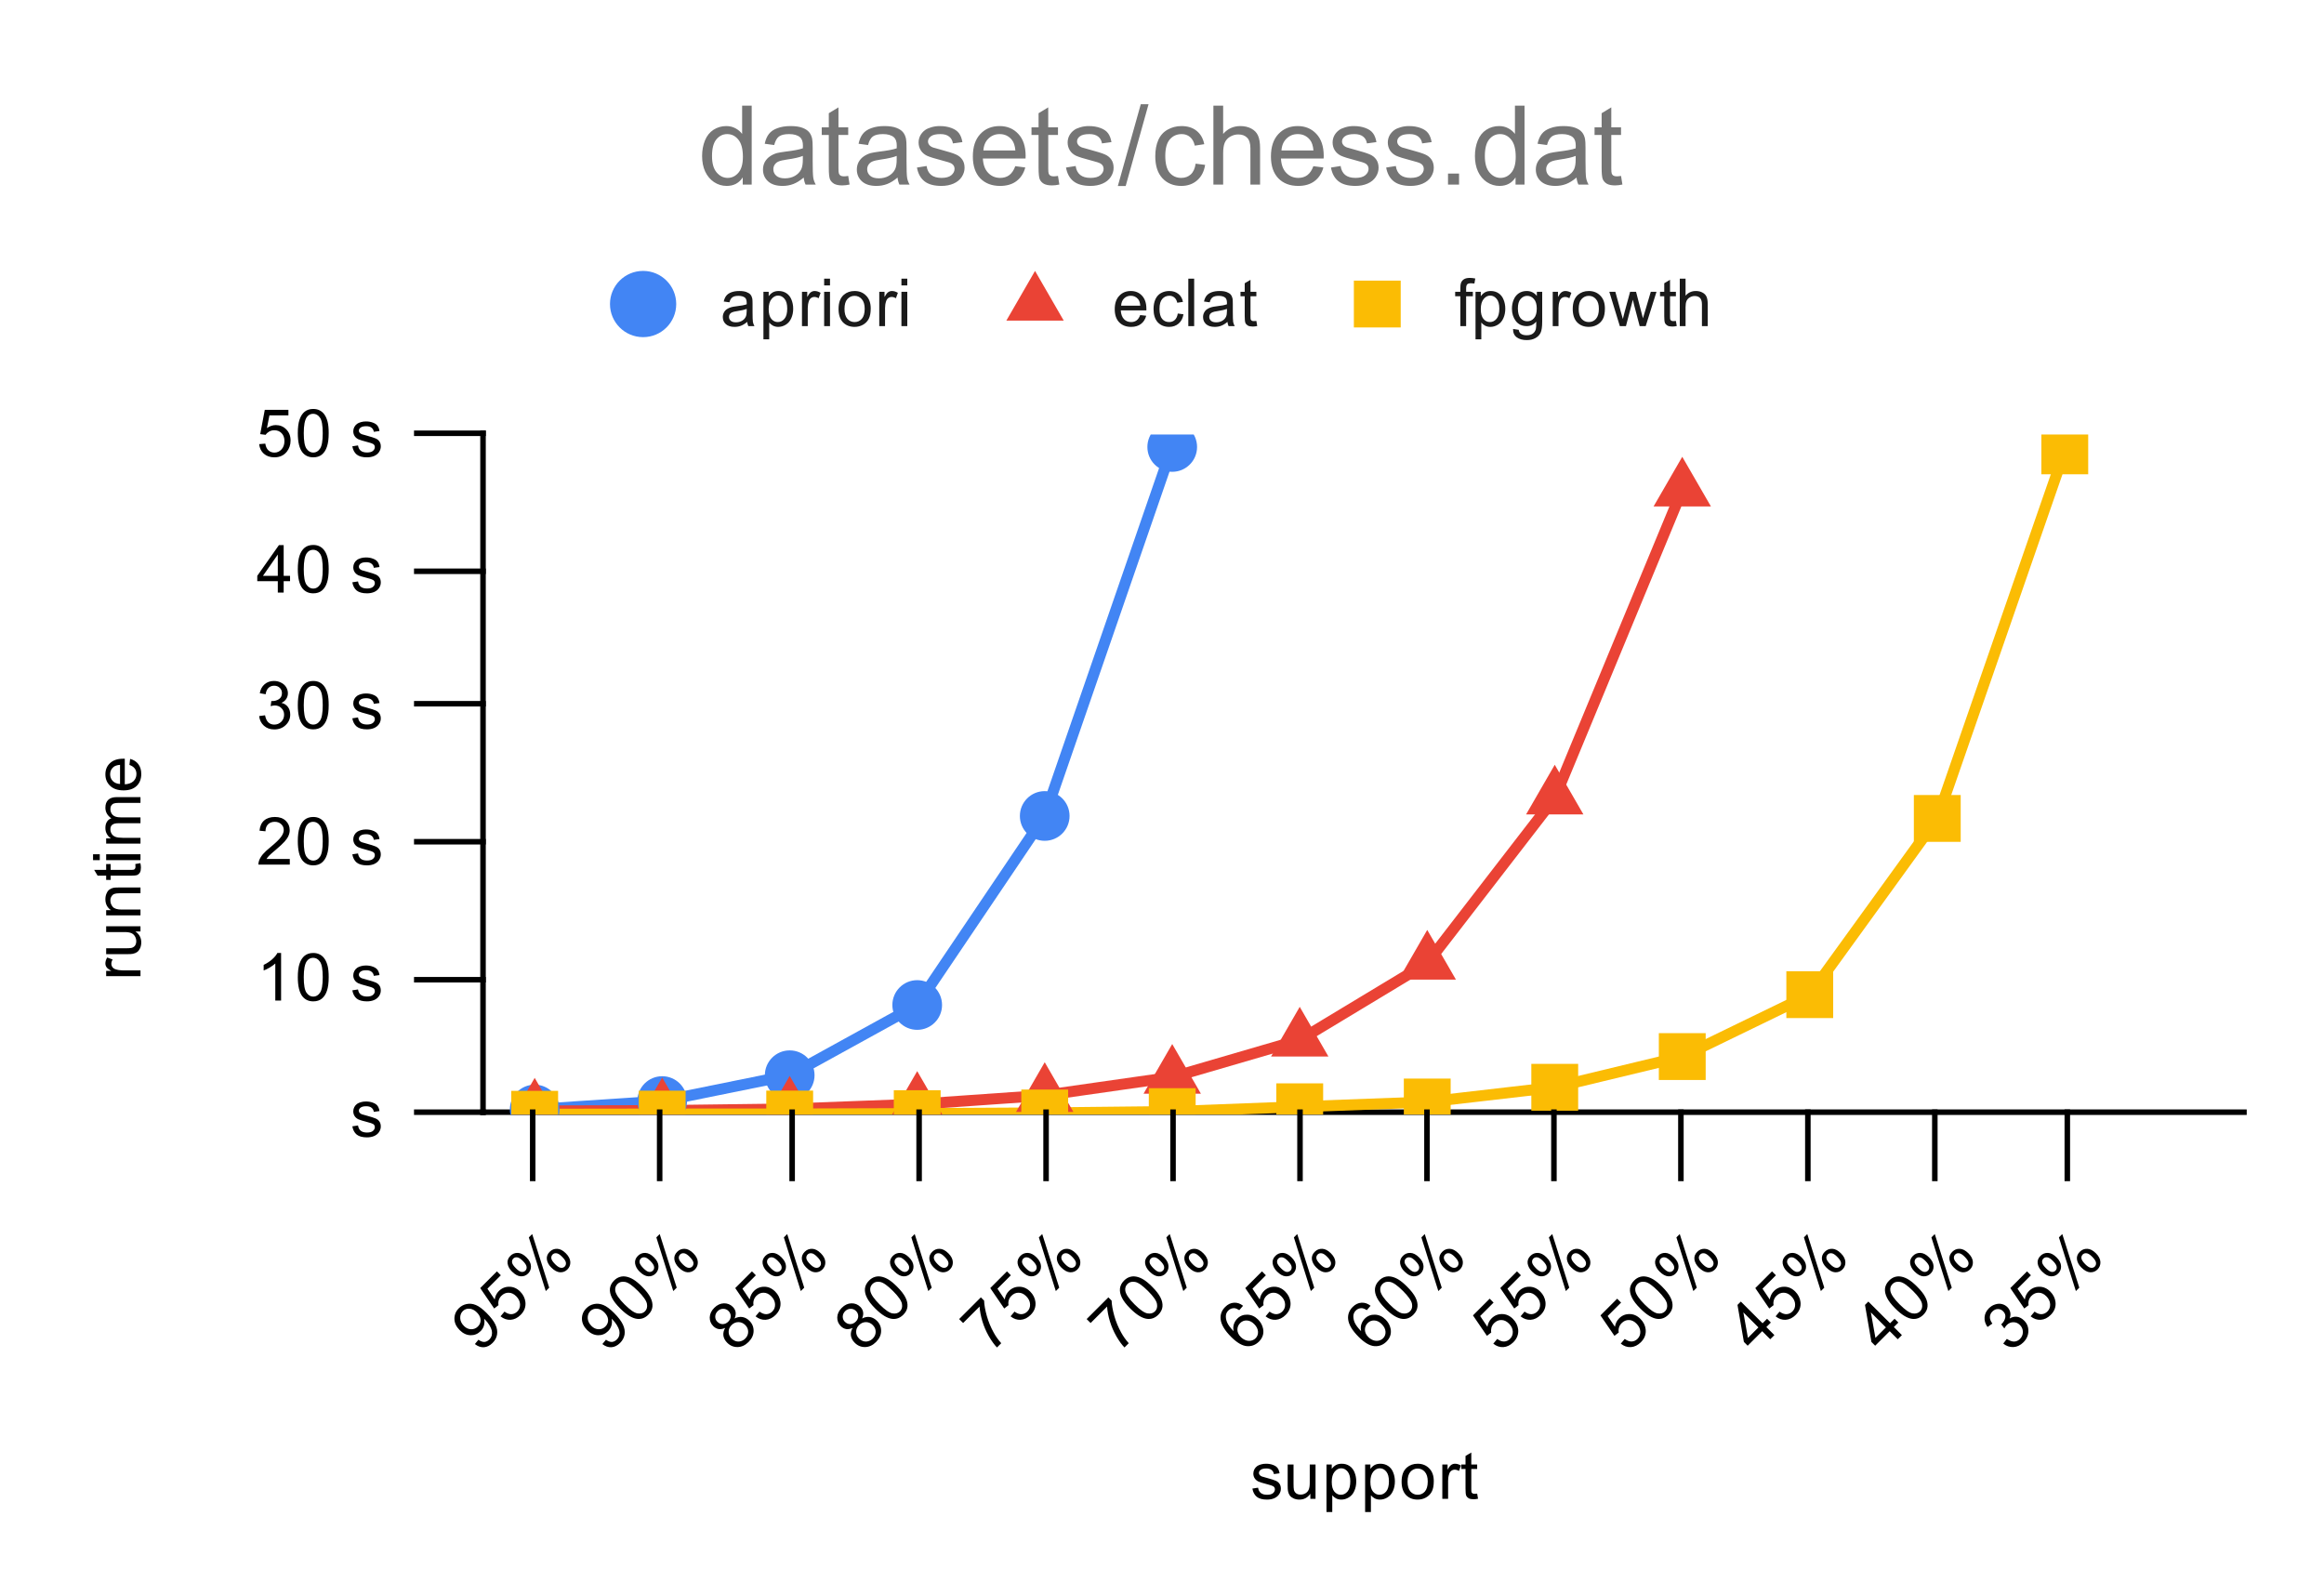 <svg version="1.1" viewBox="0.0 0.0 421.0 289.0" fill="none" stroke="none" stroke-linecap="square" stroke-miterlimit="10" width="421" height="289" xmlns:xlink="http://www.w3.org/1999/xlink" xmlns="http://www.w3.org/2000/svg"><path fill="#ffffff" d="M0 0L421.0 0L421.0 289.0L0 289.0L0 0Z" fill-rule="nonzero"/><path stroke="#000000" stroke-width="1.0" stroke-linecap="butt" d="M406.5 201.5L87.5 201.5" fill-rule="nonzero"/><path stroke="#000000" stroke-width="1.0" stroke-linecap="butt" d="M87.5 201.5L87.5 78.5" fill-rule="nonzero"/><clipPath id="id_0"><path d="M87.45 78.717L406.55 78.717L406.55 201.923L87.45 201.923L87.45 78.717Z" clip-rule="nonzero"/></clipPath><path stroke="#4285f4" stroke-width="2.0" stroke-linecap="butt" clip-path="url(#id_0)" d="M96.86 201.014L119.959 199.484L143.057 194.804L166.155 182.081L189.254 147.832L212.352 80.98" fill-rule="nonzero"/><path stroke="#ea4335" stroke-width="2.0" stroke-linecap="butt" clip-path="url(#id_0)" d="M96.86 201.282L119.959 201.215L143.057 200.923L166.155 200.059L189.254 198.45L212.352 195.152L235.451 188.413L258.549 174.478L281.648 144.556L304.746 88.756" fill-rule="nonzero"/><path stroke="#fbbc04" stroke-width="2.0" stroke-linecap="butt" clip-path="url(#id_0)" d="M96.86 201.875L119.959 201.841L143.057 201.832L166.155 201.761L189.254 201.635L212.352 201.39L235.451 200.515L258.549 199.658L281.648 196.989L304.746 191.424L327.844 180.207L350.943 148.28L374.041 81.686" fill-rule="nonzero"/><path fill="#4285f4" clip-path="url(#id_0)" d="M101.36 201.014C101.36 203.499 99.345 205.514 96.86 205.514C94.375 205.514 92.36 203.499 92.36 201.014C92.36 198.529 94.375 196.514 96.86 196.514C99.345 196.514 101.36 198.529 101.36 201.014Z" fill-rule="nonzero"/><path fill="#4285f4" clip-path="url(#id_0)" d="M124.459 199.484C124.459 201.969 122.444 203.984 119.959 203.984C117.473 203.984 115.459 201.969 115.459 199.484C115.459 196.999 117.473 194.984 119.959 194.984C122.444 194.984 124.459 196.999 124.459 199.484Z" fill-rule="nonzero"/><path fill="#4285f4" clip-path="url(#id_0)" d="M147.557 194.804C147.557 197.29 145.542 199.304 143.057 199.304C140.572 199.304 138.557 197.29 138.557 194.804C138.557 192.319 140.572 190.304 143.057 190.304C145.542 190.304 147.557 192.319 147.557 194.804Z" fill-rule="nonzero"/><path fill="#4285f4" clip-path="url(#id_0)" d="M170.655 182.081C170.655 184.566 168.641 186.581 166.155 186.581C163.67 186.581 161.655 184.566 161.655 182.081C161.655 179.595 163.67 177.581 166.155 177.581C168.641 177.581 170.655 179.595 170.655 182.081Z" fill-rule="nonzero"/><path fill="#4285f4" clip-path="url(#id_0)" d="M193.754 147.832C193.754 150.317 191.739 152.332 189.254 152.332C186.769 152.332 184.754 150.317 184.754 147.832C184.754 145.346 186.769 143.332 189.254 143.332C191.739 143.332 193.754 145.346 193.754 147.832Z" fill-rule="nonzero"/><path fill="#4285f4" clip-path="url(#id_0)" d="M216.852 80.98C216.852 83.465 214.838 85.48 212.352 85.48C209.867 85.48 207.852 83.465 207.852 80.98C207.852 78.494 209.867 76.48 212.352 76.48C214.838 76.48 216.852 78.494 216.852 80.98Z" fill-rule="nonzero"/><path fill="#ea4335" clip-path="url(#id_0)" d="M96.86 195.282L102.056 204.282L91.664 204.282Z" fill-rule="nonzero"/><path fill="#ea4335" clip-path="url(#id_0)" d="M119.959 195.215L125.155 204.215L114.762 204.215Z" fill-rule="nonzero"/><path fill="#ea4335" clip-path="url(#id_0)" d="M143.057 194.923L148.253 203.923L137.861 203.923Z" fill-rule="nonzero"/><path fill="#ea4335" clip-path="url(#id_0)" d="M166.155 194.059L171.352 203.059L160.959 203.059Z" fill-rule="nonzero"/><path fill="#ea4335" clip-path="url(#id_0)" d="M189.254 192.45L194.45 201.45L184.058 201.45Z" fill-rule="nonzero"/><path fill="#ea4335" clip-path="url(#id_0)" d="M212.352 189.152L217.549 198.152L207.156 198.152Z" fill-rule="nonzero"/><path fill="#ea4335" clip-path="url(#id_0)" d="M235.451 182.413L240.647 191.413L230.255 191.413Z" fill-rule="nonzero"/><path fill="#ea4335" clip-path="url(#id_0)" d="M258.549 168.478L263.745 177.478L253.353 177.478Z" fill-rule="nonzero"/><path fill="#ea4335" clip-path="url(#id_0)" d="M281.648 138.556L286.844 147.556L276.452 147.556Z" fill-rule="nonzero"/><path fill="#ea4335" clip-path="url(#id_0)" d="M304.746 82.756L309.942 91.756L299.55 91.756Z" fill-rule="nonzero"/><path fill="#fbbc04" clip-path="url(#id_0)" d="M92.618 197.633L101.103 197.633L101.103 206.118L92.618 206.118Z" fill-rule="nonzero"/><path fill="#fbbc04" clip-path="url(#id_0)" d="M115.716 197.598L124.201 197.598L124.201 206.083L115.716 206.083Z" fill-rule="nonzero"/><path fill="#fbbc04" clip-path="url(#id_0)" d="M138.814 197.589L147.3 197.589L147.3 206.074L138.814 206.074Z" fill-rule="nonzero"/><path fill="#fbbc04" clip-path="url(#id_0)" d="M161.913 197.518L170.398 197.518L170.398 206.003L161.913 206.003Z" fill-rule="nonzero"/><path fill="#fbbc04" clip-path="url(#id_0)" d="M185.011 197.393L193.497 197.393L193.497 205.878L185.011 205.878Z" fill-rule="nonzero"/><path fill="#fbbc04" clip-path="url(#id_0)" d="M208.11 197.148L216.595 197.148L216.595 205.633L208.11 205.633Z" fill-rule="nonzero"/><path fill="#fbbc04" clip-path="url(#id_0)" d="M231.208 196.273L239.693 196.273L239.693 204.758L231.208 204.758Z" fill-rule="nonzero"/><path fill="#fbbc04" clip-path="url(#id_0)" d="M254.307 195.416L262.792 195.416L262.792 203.901L254.307 203.901Z" fill-rule="nonzero"/><path fill="#fbbc04" clip-path="url(#id_0)" d="M277.405 192.746L285.89 192.746L285.89 201.231L277.405 201.231Z" fill-rule="nonzero"/><path fill="#fbbc04" clip-path="url(#id_0)" d="M300.503 187.181L308.989 187.181L308.989 195.667L300.503 195.667Z" fill-rule="nonzero"/><path fill="#fbbc04" clip-path="url(#id_0)" d="M323.602 175.964L332.087 175.964L332.087 184.45L323.602 184.45Z" fill-rule="nonzero"/><path fill="#fbbc04" clip-path="url(#id_0)" d="M346.7 144.037L355.186 144.037L355.186 152.523L346.7 152.523Z" fill-rule="nonzero"/><path fill="#fbbc04" clip-path="url(#id_0)" d="M369.799 77.443L378.284 77.443L378.284 85.929L369.799 85.929Z" fill-rule="nonzero"/><path stroke="#000000" stroke-width="1.0" stroke-linecap="butt" d="M374.5 213.5L374.5 201.5" fill-rule="nonzero"/><path stroke="#000000" stroke-width="1.0" stroke-linecap="butt" d="M350.5 213.5L350.5 201.5" fill-rule="nonzero"/><path stroke="#000000" stroke-width="1.0" stroke-linecap="butt" d="M327.5 213.5L327.5 201.5" fill-rule="nonzero"/><path stroke="#000000" stroke-width="1.0" stroke-linecap="butt" d="M304.5 213.5L304.5 201.5" fill-rule="nonzero"/><path stroke="#000000" stroke-width="1.0" stroke-linecap="butt" d="M281.5 213.5L281.5 201.5" fill-rule="nonzero"/><path stroke="#000000" stroke-width="1.0" stroke-linecap="butt" d="M258.5 213.5L258.5 201.5" fill-rule="nonzero"/><path stroke="#000000" stroke-width="1.0" stroke-linecap="butt" d="M235.5 213.5L235.5 201.5" fill-rule="nonzero"/><path stroke="#000000" stroke-width="1.0" stroke-linecap="butt" d="M212.5 213.5L212.5 201.5" fill-rule="nonzero"/><path stroke="#000000" stroke-width="1.0" stroke-linecap="butt" d="M189.5 213.5L189.5 201.5" fill-rule="nonzero"/><path stroke="#000000" stroke-width="1.0" stroke-linecap="butt" d="M166.5 213.5L166.5 201.5" fill-rule="nonzero"/><path stroke="#000000" stroke-width="1.0" stroke-linecap="butt" d="M143.5 213.5L143.5 201.5" fill-rule="nonzero"/><path stroke="#000000" stroke-width="1.0" stroke-linecap="butt" d="M119.5 213.5L119.5 201.5" fill-rule="nonzero"/><path stroke="#000000" stroke-width="1.0" stroke-linecap="butt" d="M96.5 213.5L96.5 201.5" fill-rule="nonzero"/><path stroke="#000000" stroke-width="1.0" stroke-linecap="butt" d="M75.5 201.5L87.5 201.5" fill-rule="nonzero"/><path stroke="#000000" stroke-width="1.0" stroke-linecap="butt" d="M75.5 177.5L87.5 177.5" fill-rule="nonzero"/><path stroke="#000000" stroke-width="1.0" stroke-linecap="butt" d="M75.5 152.5L87.5 152.5" fill-rule="nonzero"/><path stroke="#000000" stroke-width="1.0" stroke-linecap="butt" d="M75.5 127.5L87.5 127.5" fill-rule="nonzero"/><path stroke="#000000" stroke-width="1.0" stroke-linecap="butt" d="M75.5 103.5L87.5 103.5" fill-rule="nonzero"/><path stroke="#000000" stroke-width="1.0" stroke-linecap="butt" d="M75.5 78.5L87.5 78.5" fill-rule="nonzero"/><path fill="#000000" d="M226.875 269.691L227.906 269.534Q228.0 270.159 228.391 270.488Q228.797 270.816 229.531 270.816Q230.25 270.816 230.594 270.534Q230.953 270.238 230.953 269.831Q230.953 269.472 230.641 269.269Q230.422 269.128 229.562 268.909Q228.406 268.613 227.953 268.409Q227.516 268.191 227.281 267.816Q227.047 267.441 227.047 266.972Q227.047 266.566 227.234 266.206Q227.422 265.847 227.75 265.613Q228.0 265.441 228.422 265.316Q228.844 265.191 229.344 265.191Q230.062 265.191 230.609 265.409Q231.172 265.613 231.438 265.972Q231.703 266.331 231.797 266.925L230.766 267.066Q230.703 266.597 230.359 266.331Q230.031 266.05 229.406 266.05Q228.688 266.05 228.375 266.3Q228.062 266.534 228.062 266.863Q228.062 267.066 228.188 267.222Q228.328 267.394 228.594 267.503Q228.75 267.566 229.531 267.769Q230.656 268.081 231.094 268.269Q231.531 268.456 231.781 268.816Q232.031 269.175 232.031 269.722Q232.031 270.253 231.719 270.722Q231.422 271.175 230.844 271.441Q230.266 271.691 229.531 271.691Q228.312 271.691 227.672 271.191Q227.047 270.675 226.875 269.691ZM237.375 271.55L237.375 270.628Q236.641 271.691 235.391 271.691Q234.844 271.691 234.359 271.488Q233.891 271.269 233.656 270.956Q233.422 270.628 233.328 270.159Q233.266 269.863 233.266 269.175L233.266 265.331L234.328 265.331L234.328 268.784Q234.328 269.597 234.391 269.894Q234.484 270.3 234.797 270.55Q235.125 270.784 235.609 270.784Q236.078 270.784 236.484 270.55Q236.906 270.3 237.078 269.878Q237.266 269.456 237.266 268.659L237.266 265.331L238.312 265.331L238.312 271.55L237.375 271.55ZM240.297 273.941L240.297 265.331L241.25 265.331L241.25 266.128Q241.594 265.659 242.016 265.425Q242.453 265.191 243.062 265.191Q243.859 265.191 244.469 265.597Q245.078 266.003 245.375 266.753Q245.688 267.503 245.688 268.394Q245.688 269.347 245.344 270.113Q245.016 270.878 244.359 271.284Q243.703 271.691 242.984 271.691Q242.453 271.691 242.031 271.472Q241.609 271.238 241.344 270.909L241.344 273.941L240.297 273.941ZM241.25 268.472Q241.25 269.675 241.734 270.253Q242.219 270.816 242.906 270.816Q243.609 270.816 244.109 270.222Q244.609 269.628 244.609 268.378Q244.609 267.191 244.125 266.613Q243.641 266.019 242.953 266.019Q242.281 266.019 241.766 266.644Q241.25 267.269 241.25 268.472ZM247.297 273.941L247.297 265.331L248.25 265.331L248.25 266.128Q248.594 265.659 249.016 265.425Q249.453 265.191 250.062 265.191Q250.859 265.191 251.469 265.597Q252.078 266.003 252.375 266.753Q252.688 267.503 252.688 268.394Q252.688 269.347 252.344 270.113Q252.016 270.878 251.359 271.284Q250.703 271.691 249.984 271.691Q249.453 271.691 249.031 271.472Q248.609 271.238 248.344 270.909L248.344 273.941L247.297 273.941ZM248.25 268.472Q248.25 269.675 248.734 270.253Q249.219 270.816 249.906 270.816Q250.609 270.816 251.109 270.222Q251.609 269.628 251.609 268.378Q251.609 267.191 251.125 266.613Q250.641 266.019 249.953 266.019Q249.281 266.019 248.766 266.644Q248.25 267.269 248.25 268.472ZM253.906 268.441Q253.906 266.706 254.859 265.878Q255.656 265.191 256.812 265.191Q258.094 265.191 258.906 266.034Q259.734 266.863 259.734 268.347Q259.734 269.55 259.375 270.238Q259.016 270.925 258.312 271.316Q257.625 271.691 256.812 271.691Q255.516 271.691 254.703 270.863Q253.906 270.019 253.906 268.441ZM254.984 268.441Q254.984 269.628 255.5 270.222Q256.031 270.816 256.812 270.816Q257.609 270.816 258.125 270.222Q258.641 269.628 258.641 268.409Q258.641 267.253 258.109 266.659Q257.594 266.066 256.812 266.066Q256.031 266.066 255.5 266.659Q254.984 267.238 254.984 268.441ZM261.281 271.55L261.281 265.331L262.234 265.331L262.234 266.269Q262.594 265.613 262.891 265.409Q263.203 265.191 263.578 265.191Q264.109 265.191 264.656 265.519L264.297 266.503Q263.906 266.269 263.531 266.269Q263.172 266.269 262.891 266.488Q262.625 266.691 262.516 267.066Q262.328 267.628 262.328 268.284L262.328 271.55L261.281 271.55ZM267.594 270.613L267.75 271.534Q267.297 271.628 266.953 271.628Q266.375 271.628 266.062 271.456Q265.75 271.269 265.609 270.972Q265.484 270.675 265.484 269.722L265.484 266.144L264.719 266.144L264.719 265.331L265.484 265.331L265.484 263.784L266.531 263.159L266.531 265.331L267.594 265.331L267.594 266.144L266.531 266.144L266.531 269.784Q266.531 270.238 266.578 270.363Q266.641 270.488 266.766 270.566Q266.891 270.644 267.125 270.644Q267.312 270.644 267.594 270.613Z" fill-rule="nonzero"/><path fill="#000000" d="M25.45 176.852L19.231 176.852L19.231 175.899L20.169 175.899Q19.513 175.54 19.309 175.243Q19.091 174.93 19.091 174.555Q19.091 174.024 19.419 173.477L20.403 173.836Q20.169 174.227 20.169 174.602Q20.169 174.961 20.388 175.243Q20.591 175.508 20.966 175.618Q21.528 175.805 22.184 175.805L25.45 175.805L25.45 176.852ZM25.45 168.758L24.528 168.758Q25.591 169.493 25.591 170.743Q25.591 171.29 25.388 171.774Q25.169 172.243 24.856 172.477Q24.528 172.711 24.059 172.805Q23.763 172.868 23.075 172.868L19.231 172.868L19.231 171.805L22.684 171.805Q23.497 171.805 23.794 171.743Q24.2 171.649 24.45 171.336Q24.684 171.008 24.684 170.524Q24.684 170.055 24.45 169.649Q24.2 169.227 23.778 169.055Q23.356 168.868 22.559 168.868L19.231 168.868L19.231 167.821L25.45 167.821L25.45 168.758ZM25.45 165.836L19.231 165.836L19.231 164.899L20.106 164.899Q19.091 164.211 19.091 162.915Q19.091 162.352 19.294 161.883Q19.497 161.399 19.825 161.165Q20.153 160.93 20.591 160.836Q20.888 160.79 21.622 160.79L25.45 160.79L25.45 161.836L21.669 161.836Q21.013 161.836 20.7 161.961Q20.388 162.086 20.2 162.399Q19.997 162.711 19.997 163.133Q19.997 163.805 20.434 164.305Q20.856 164.79 22.044 164.79L25.45 164.79L25.45 165.836ZM24.513 156.54L25.434 156.383Q25.528 156.836 25.528 157.18Q25.528 157.758 25.356 158.071Q25.169 158.383 24.872 158.524Q24.575 158.649 23.622 158.649L20.044 158.649L20.044 159.415L19.231 159.415L19.231 158.649L17.684 158.649L17.059 157.602L19.231 157.602L19.231 156.54L20.044 156.54L20.044 157.602L23.684 157.602Q24.138 157.602 24.263 157.555Q24.388 157.493 24.466 157.368Q24.544 157.243 24.544 157.008Q24.544 156.821 24.513 156.54ZM18.075 155.836L16.856 155.836L16.856 154.774L18.075 154.774L18.075 155.836ZM25.45 155.836L19.231 155.836L19.231 154.774L25.45 154.774L25.45 155.836ZM25.45 152.836L19.231 152.836L19.231 151.899L20.106 151.899Q19.638 151.602 19.372 151.118Q19.091 150.633 19.091 150.008Q19.091 149.321 19.372 148.883Q19.653 148.43 20.169 148.258Q19.091 147.508 19.091 146.336Q19.091 145.399 19.606 144.915Q20.106 144.415 21.184 144.415L25.45 144.415L25.45 145.461L21.528 145.461Q20.903 145.461 20.622 145.571Q20.341 145.665 20.169 145.93Q19.997 146.196 19.997 146.571Q19.997 147.227 20.434 147.665Q20.872 148.086 21.841 148.086L25.45 148.086L25.45 149.149L21.403 149.149Q20.7 149.149 20.356 149.415Q19.997 149.665 19.997 150.243Q19.997 150.696 20.231 151.071Q20.466 151.446 20.919 151.618Q21.372 151.79 22.216 151.79L25.45 151.79L25.45 152.836ZM23.45 138.586L23.575 137.493Q24.528 137.743 25.059 138.446Q25.591 139.149 25.591 140.227Q25.591 141.586 24.747 142.399Q23.903 143.196 22.388 143.196Q20.825 143.196 19.966 142.383Q19.091 141.571 19.091 140.29Q19.091 139.04 19.934 138.258Q20.778 137.461 22.325 137.461Q22.419 137.461 22.606 137.461L22.606 142.102Q23.638 142.04 24.184 141.524Q24.716 141.008 24.716 140.227Q24.716 139.649 24.419 139.243Q24.106 138.821 23.45 138.586ZM21.747 142.04L21.747 138.571Q20.95 138.633 20.559 138.961Q19.95 139.477 19.95 140.274Q19.95 141.008 20.434 141.508Q20.919 141.993 21.747 142.04Z" fill-rule="nonzero"/><path fill="#000000" d="M63.825 204.063L64.856 203.907Q64.95 204.532 65.341 204.86Q65.747 205.188 66.481 205.188Q67.2 205.188 67.544 204.907Q67.903 204.61 67.903 204.204Q67.903 203.844 67.591 203.641Q67.372 203.501 66.513 203.282Q65.356 202.985 64.903 202.782Q64.466 202.563 64.231 202.188Q63.997 201.813 63.997 201.344Q63.997 200.938 64.184 200.579Q64.372 200.219 64.7 199.985Q64.95 199.813 65.372 199.688Q65.794 199.563 66.294 199.563Q67.013 199.563 67.559 199.782Q68.122 199.985 68.388 200.344Q68.653 200.704 68.747 201.298L67.716 201.438Q67.653 200.969 67.309 200.704Q66.981 200.423 66.356 200.423Q65.638 200.423 65.325 200.673Q65.013 200.907 65.013 201.235Q65.013 201.438 65.138 201.594Q65.278 201.766 65.544 201.876Q65.7 201.938 66.481 202.141Q67.606 202.454 68.044 202.641Q68.481 202.829 68.731 203.188Q68.981 203.548 68.981 204.094Q68.981 204.626 68.669 205.094Q68.372 205.548 67.794 205.813Q67.216 206.063 66.481 206.063Q65.263 206.063 64.622 205.563Q63.997 205.048 63.825 204.063Z" fill-rule="nonzero"/><path fill="#000000" d="M50.919 181.281L49.872 181.281L49.872 174.563Q49.481 174.922 48.856 175.297Q48.247 175.656 47.763 175.828L47.763 174.813Q48.638 174.391 49.294 173.813Q49.966 173.219 50.247 172.656L50.919 172.656L50.919 181.281ZM53.95 177.047Q53.95 175.516 54.263 174.594Q54.575 173.656 55.184 173.156Q55.809 172.656 56.747 172.656Q57.434 172.656 57.95 172.938Q58.481 173.219 58.825 173.75Q59.169 174.266 59.356 175.016Q59.544 175.766 59.544 177.047Q59.544 178.563 59.231 179.485Q58.934 180.406 58.309 180.922Q57.7 181.422 56.747 181.422Q55.513 181.422 54.794 180.531Q53.95 179.469 53.95 177.047ZM55.028 177.047Q55.028 179.156 55.528 179.86Q56.028 180.563 56.747 180.563Q57.481 180.563 57.966 179.86Q58.466 179.156 58.466 177.047Q58.466 174.922 57.966 174.235Q57.481 173.531 56.731 173.531Q56.013 173.531 55.575 174.141Q55.028 174.922 55.028 177.047ZM63.825 179.422L64.856 179.266Q64.95 179.891 65.341 180.219Q65.747 180.547 66.481 180.547Q67.2 180.547 67.544 180.266Q67.903 179.969 67.903 179.563Q67.903 179.203 67.591 179Q67.372 178.86 66.513 178.641Q65.356 178.344 64.903 178.141Q64.466 177.922 64.231 177.547Q63.997 177.172 63.997 176.703Q63.997 176.297 64.184 175.938Q64.372 175.578 64.7 175.344Q64.95 175.172 65.372 175.047Q65.794 174.922 66.294 174.922Q67.013 174.922 67.559 175.141Q68.122 175.344 68.388 175.703Q68.653 176.063 68.747 176.656L67.716 176.797Q67.653 176.328 67.309 176.063Q66.981 175.781 66.356 175.781Q65.638 175.781 65.325 176.031Q65.013 176.266 65.013 176.594Q65.013 176.797 65.138 176.953Q65.278 177.125 65.544 177.235Q65.7 177.297 66.481 177.5Q67.606 177.813 68.044 178Q68.481 178.188 68.731 178.547Q68.981 178.906 68.981 179.453Q68.981 179.985 68.669 180.453Q68.372 180.906 67.794 181.172Q67.216 181.422 66.481 181.422Q65.263 181.422 64.622 180.922Q63.997 180.406 63.825 179.422Z" fill-rule="nonzero"/><path fill="#000000" d="M52.497 155.625L52.497 156.64L46.809 156.64Q46.809 156.265 46.934 155.906Q47.153 155.328 47.622 154.765Q48.106 154.203 49.013 153.468Q50.419 152.312 50.903 151.64Q51.403 150.968 51.403 150.375Q51.403 149.75 50.95 149.328Q50.497 148.89 49.778 148.89Q49.013 148.89 48.559 149.343Q48.106 149.796 48.091 150.609L47.013 150.5Q47.122 149.281 47.841 148.656Q48.575 148.015 49.809 148.015Q51.044 148.015 51.763 148.703Q52.481 149.39 52.481 150.406Q52.481 150.921 52.263 151.421Q52.059 151.906 51.559 152.468Q51.075 153.015 49.95 153.968Q48.997 154.765 48.716 155.062Q48.45 155.343 48.278 155.625L52.497 155.625ZM53.95 152.406Q53.95 150.875 54.263 149.953Q54.575 149.015 55.184 148.515Q55.809 148.015 56.747 148.015Q57.434 148.015 57.95 148.296Q58.481 148.578 58.825 149.109Q59.169 149.625 59.356 150.375Q59.544 151.125 59.544 152.406Q59.544 153.921 59.231 154.843Q58.934 155.765 58.309 156.281Q57.7 156.781 56.747 156.781Q55.513 156.781 54.794 155.89Q53.95 154.828 53.95 152.406ZM55.028 152.406Q55.028 154.515 55.528 155.218Q56.028 155.921 56.747 155.921Q57.481 155.921 57.966 155.218Q58.466 154.515 58.466 152.406Q58.466 150.281 57.966 149.593Q57.481 148.89 56.731 148.89Q56.013 148.89 55.575 149.5Q55.028 150.281 55.028 152.406ZM63.825 154.781L64.856 154.625Q64.95 155.25 65.341 155.578Q65.747 155.906 66.481 155.906Q67.2 155.906 67.544 155.625Q67.903 155.328 67.903 154.921Q67.903 154.562 67.591 154.359Q67.372 154.218 66.513 154Q65.356 153.703 64.903 153.5Q64.466 153.281 64.231 152.906Q63.997 152.531 63.997 152.062Q63.997 151.656 64.184 151.296Q64.372 150.937 64.7 150.703Q64.95 150.531 65.372 150.406Q65.794 150.281 66.294 150.281Q67.013 150.281 67.559 150.5Q68.122 150.703 68.388 151.062Q68.653 151.421 68.747 152.015L67.716 152.156Q67.653 151.687 67.309 151.421Q66.981 151.14 66.356 151.14Q65.638 151.14 65.325 151.39Q65.013 151.625 65.013 151.953Q65.013 152.156 65.138 152.312Q65.278 152.484 65.544 152.593Q65.7 152.656 66.481 152.859Q67.606 153.171 68.044 153.359Q68.481 153.546 68.731 153.906Q68.981 154.265 68.981 154.812Q68.981 155.343 68.669 155.812Q68.372 156.265 67.794 156.531Q67.216 156.781 66.481 156.781Q65.263 156.781 64.622 156.281Q63.997 155.765 63.825 154.781Z" fill-rule="nonzero"/><path fill="#000000" d="M46.95 129.733L48.013 129.593Q48.184 130.483 48.622 130.89Q49.059 131.28 49.684 131.28Q50.434 131.28 50.95 130.765Q51.466 130.249 51.466 129.483Q51.466 128.765 50.981 128.296Q50.513 127.812 49.778 127.812Q49.481 127.812 49.028 127.937L49.153 126.999Q49.263 127.015 49.325 127.015Q49.997 127.015 50.528 126.671Q51.075 126.312 51.075 125.577Q51.075 124.999 50.684 124.624Q50.294 124.233 49.669 124.233Q49.059 124.233 48.638 124.624Q48.231 125.015 48.122 125.78L47.059 125.593Q47.247 124.546 47.934 123.968Q48.622 123.374 49.638 123.374Q50.341 123.374 50.934 123.687Q51.528 123.983 51.841 124.499Q52.153 125.015 52.153 125.608Q52.153 126.155 51.856 126.624Q51.559 127.077 50.981 127.343Q51.731 127.515 52.153 128.077Q52.575 128.624 52.575 129.468Q52.575 130.593 51.747 131.374Q50.934 132.155 49.684 132.155Q48.559 132.155 47.809 131.483Q47.059 130.796 46.95 129.733ZM53.95 127.765Q53.95 126.233 54.263 125.312Q54.575 124.374 55.184 123.874Q55.809 123.374 56.747 123.374Q57.434 123.374 57.95 123.655Q58.481 123.937 58.825 124.468Q59.169 124.983 59.356 125.733Q59.544 126.483 59.544 127.765Q59.544 129.28 59.231 130.202Q58.934 131.124 58.309 131.64Q57.7 132.14 56.747 132.14Q55.513 132.14 54.794 131.249Q53.95 130.187 53.95 127.765ZM55.028 127.765Q55.028 129.874 55.528 130.577Q56.028 131.28 56.747 131.28Q57.481 131.28 57.966 130.577Q58.466 129.874 58.466 127.765Q58.466 125.64 57.966 124.952Q57.481 124.249 56.731 124.249Q56.013 124.249 55.575 124.858Q55.028 125.64 55.028 127.765ZM63.825 130.14L64.856 129.983Q64.95 130.608 65.341 130.937Q65.747 131.265 66.481 131.265Q67.2 131.265 67.544 130.983Q67.903 130.687 67.903 130.28Q67.903 129.921 67.591 129.718Q67.372 129.577 66.513 129.358Q65.356 129.062 64.903 128.858Q64.466 128.64 64.231 128.265Q63.997 127.89 63.997 127.421Q63.997 127.015 64.184 126.655Q64.372 126.296 64.7 126.062Q64.95 125.89 65.372 125.765Q65.794 125.64 66.294 125.64Q67.013 125.64 67.559 125.858Q68.122 126.062 68.388 126.421Q68.653 126.78 68.747 127.374L67.716 127.515Q67.653 127.046 67.309 126.78Q66.981 126.499 66.356 126.499Q65.638 126.499 65.325 126.749Q65.013 126.983 65.013 127.312Q65.013 127.515 65.138 127.671Q65.278 127.843 65.544 127.952Q65.7 128.015 66.481 128.218Q67.606 128.53 68.044 128.718Q68.481 128.905 68.731 129.265Q68.981 129.624 68.981 130.171Q68.981 130.702 68.669 131.171Q68.372 131.624 67.794 131.89Q67.216 132.14 66.481 132.14Q65.263 132.14 64.622 131.64Q63.997 131.124 63.825 130.14Z" fill-rule="nonzero"/><path fill="#000000" d="M50.325 107.358L50.325 105.295L46.606 105.295L46.606 104.327L50.528 98.764L51.388 98.764L51.388 104.327L52.544 104.327L52.544 105.295L51.388 105.295L51.388 107.358L50.325 107.358ZM50.325 104.327L50.325 100.467L47.638 104.327L50.325 104.327ZM53.95 103.123Q53.95 101.592 54.263 100.67Q54.575 99.733 55.184 99.233Q55.809 98.733 56.747 98.733Q57.434 98.733 57.95 99.014Q58.481 99.295 58.825 99.827Q59.169 100.342 59.356 101.092Q59.544 101.842 59.544 103.123Q59.544 104.639 59.231 105.561Q58.934 106.483 58.309 106.998Q57.7 107.498 56.747 107.498Q55.513 107.498 54.794 106.608Q53.95 105.545 53.95 103.123ZM55.028 103.123Q55.028 105.233 55.528 105.936Q56.028 106.639 56.747 106.639Q57.481 106.639 57.966 105.936Q58.466 105.233 58.466 103.123Q58.466 100.998 57.966 100.311Q57.481 99.608 56.731 99.608Q56.013 99.608 55.575 100.217Q55.028 100.998 55.028 103.123ZM63.825 105.498L64.856 105.342Q64.95 105.967 65.341 106.295Q65.747 106.623 66.481 106.623Q67.2 106.623 67.544 106.342Q67.903 106.045 67.903 105.639Q67.903 105.28 67.591 105.077Q67.372 104.936 66.513 104.717Q65.356 104.42 64.903 104.217Q64.466 103.998 64.231 103.623Q63.997 103.248 63.997 102.78Q63.997 102.373 64.184 102.014Q64.372 101.655 64.7 101.42Q64.95 101.248 65.372 101.123Q65.794 100.998 66.294 100.998Q67.013 100.998 67.559 101.217Q68.122 101.42 68.388 101.78Q68.653 102.139 68.747 102.733L67.716 102.873Q67.653 102.405 67.309 102.139Q66.981 101.858 66.356 101.858Q65.638 101.858 65.325 102.108Q65.013 102.342 65.013 102.67Q65.013 102.873 65.138 103.03Q65.278 103.202 65.544 103.311Q65.7 103.373 66.481 103.577Q67.606 103.889 68.044 104.077Q68.481 104.264 68.731 104.623Q68.981 104.983 68.981 105.53Q68.981 106.061 68.669 106.53Q68.372 106.983 67.794 107.248Q67.216 107.498 66.481 107.498Q65.263 107.498 64.622 106.998Q63.997 106.483 63.825 105.498Z" fill-rule="nonzero"/><path fill="#000000" d="M46.95 80.467L48.059 80.373Q48.184 81.185 48.622 81.592Q49.075 81.998 49.716 81.998Q50.466 81.998 50.997 81.42Q51.528 80.842 51.528 79.904Q51.528 78.998 51.013 78.482Q50.513 77.951 49.684 77.951Q49.184 77.951 48.763 78.185Q48.356 78.42 48.122 78.779L47.138 78.654L47.966 74.248L52.247 74.248L52.247 75.248L48.809 75.248L48.356 77.56Q49.122 77.014 49.966 77.014Q51.091 77.014 51.856 77.795Q52.638 78.576 52.638 79.81Q52.638 80.967 51.966 81.826Q51.138 82.857 49.716 82.857Q48.544 82.857 47.794 82.201Q47.059 81.545 46.95 80.467ZM53.95 78.482Q53.95 76.951 54.263 76.029Q54.575 75.092 55.184 74.592Q55.809 74.092 56.747 74.092Q57.434 74.092 57.95 74.373Q58.481 74.654 58.825 75.185Q59.169 75.701 59.356 76.451Q59.544 77.201 59.544 78.482Q59.544 79.998 59.231 80.92Q58.934 81.842 58.309 82.357Q57.7 82.857 56.747 82.857Q55.513 82.857 54.794 81.967Q53.95 80.904 53.95 78.482ZM55.028 78.482Q55.028 80.592 55.528 81.295Q56.028 81.998 56.747 81.998Q57.481 81.998 57.966 81.295Q58.466 80.592 58.466 78.482Q58.466 76.357 57.966 75.67Q57.481 74.967 56.731 74.967Q56.013 74.967 55.575 75.576Q55.028 76.357 55.028 78.482ZM63.825 80.857L64.856 80.701Q64.95 81.326 65.341 81.654Q65.747 81.982 66.481 81.982Q67.2 81.982 67.544 81.701Q67.903 81.404 67.903 80.998Q67.903 80.639 67.591 80.435Q67.372 80.295 66.513 80.076Q65.356 79.779 64.903 79.576Q64.466 79.357 64.231 78.982Q63.997 78.607 63.997 78.139Q63.997 77.732 64.184 77.373Q64.372 77.014 64.7 76.779Q64.95 76.607 65.372 76.482Q65.794 76.357 66.294 76.357Q67.013 76.357 67.559 76.576Q68.122 76.779 68.388 77.139Q68.653 77.498 68.747 78.092L67.716 78.232Q67.653 77.764 67.309 77.498Q66.981 77.217 66.356 77.217Q65.638 77.217 65.325 77.467Q65.013 77.701 65.013 78.029Q65.013 78.232 65.138 78.389Q65.278 78.56 65.544 78.67Q65.7 78.732 66.481 78.935Q67.606 79.248 68.044 79.435Q68.481 79.623 68.731 79.982Q68.981 80.342 68.981 80.889Q68.981 81.42 68.669 81.889Q68.372 82.342 67.794 82.607Q67.216 82.857 66.481 82.857Q65.263 82.857 64.622 82.357Q63.997 81.842 63.825 80.857Z" fill-rule="nonzero"/><path fill="#000000" d="M362.893 243.423L363.545 242.572Q364.297 243.08 364.893 243.058Q365.479 243.025 365.921 242.583Q366.451 242.053 366.451 241.324Q366.451 240.594 365.91 240.053Q365.401 239.545 364.727 239.556Q364.053 239.545 363.534 240.064Q363.324 240.274 363.092 240.683L362.518 239.931Q362.606 239.865 362.65 239.821Q363.125 239.346 363.258 238.727Q363.391 238.086 362.871 237.567Q362.462 237.158 361.921 237.169Q361.369 237.169 360.927 237.611Q360.496 238.042 360.474 238.617Q360.463 239.18 360.927 239.799L360.043 240.418Q359.435 239.545 359.513 238.65Q359.579 237.744 360.297 237.026Q360.794 236.529 361.435 236.33Q362.065 236.12 362.65 236.263Q363.236 236.407 363.656 236.827Q364.042 237.214 364.164 237.755Q364.274 238.285 364.053 238.882Q364.705 238.473 365.401 238.573Q366.086 238.661 366.683 239.258Q367.479 240.053 367.445 241.191Q367.423 242.318 366.539 243.202Q365.744 243.997 364.738 244.053Q363.722 244.097 362.893 243.423ZM367.854 238.484L368.572 237.633Q369.235 238.12 369.832 238.097Q370.44 238.064 370.893 237.611Q371.423 237.081 371.39 236.297Q371.357 235.512 370.694 234.849Q370.053 234.208 369.324 234.208Q368.594 234.186 368.009 234.772Q367.655 235.125 367.523 235.589Q367.401 236.042 367.49 236.462L366.705 237.07L364.175 233.369L367.202 230.341L367.909 231.048L365.479 233.479L366.794 235.435Q366.948 234.507 367.545 233.91Q368.34 233.115 369.434 233.126Q370.539 233.126 371.412 233.998Q372.229 234.816 372.362 235.899Q372.506 237.214 371.5 238.219Q370.672 239.048 369.677 239.114Q368.694 239.169 367.854 238.484ZM369.92 230.363Q369.268 229.712 369.136 228.938Q369.014 228.154 369.633 227.535Q370.208 226.961 370.992 226.994Q371.776 227.027 372.561 227.811Q373.334 228.585 373.367 229.391Q373.401 230.176 372.848 230.728Q372.296 231.28 371.522 231.236Q370.749 231.192 369.92 230.363ZM370.163 228.021Q369.887 228.297 369.942 228.728Q370.009 229.148 370.649 229.789Q371.235 230.375 371.655 230.441Q372.075 230.485 372.351 230.209Q372.638 229.922 372.572 229.502Q372.517 229.071 371.887 228.441Q371.29 227.844 370.87 227.8Q370.44 227.745 370.163 228.021ZM376.052 233.91L372.981 224.187L373.588 223.58L376.671 233.291L376.052 233.91ZM377.036 229.634Q376.384 228.982 376.251 228.209Q376.13 227.425 376.759 226.795Q377.334 226.22 378.118 226.253Q378.892 226.275 379.687 227.071Q380.461 227.844 380.494 228.651Q380.527 229.435 379.963 229.999Q379.422 230.54 378.638 230.507Q377.864 230.463 377.036 229.634ZM377.29 227.281Q377.002 227.568 377.058 227.999Q377.124 228.419 377.765 229.06Q378.339 229.634 378.77 229.69Q379.201 229.745 379.477 229.469Q379.753 229.192 379.698 228.761Q379.643 228.331 379.002 227.69Q378.417 227.104 377.997 227.06Q377.566 227.005 377.29 227.281Z" fill-rule="nonzero"/><path fill="#000000" d="M343.784 242.638L342.325 241.18L339.696 243.81L339.011 243.125L337.85 236.418L338.458 235.81L342.391 239.744L343.209 238.926L343.894 239.611L343.076 240.429L344.535 241.887L343.784 242.638ZM341.64 240.495L338.911 237.766L339.74 242.395L341.64 240.495ZM343.353 237.081Q342.27 235.998 341.839 235.125Q341.397 234.242 341.474 233.457Q341.563 232.662 342.226 231.999Q342.712 231.513 343.275 231.347Q343.85 231.17 344.469 231.303Q345.076 231.424 345.739 231.822Q346.402 232.22 347.308 233.126Q348.38 234.197 348.811 235.07Q349.253 235.932 349.175 236.738Q349.098 237.523 348.424 238.197Q347.551 239.07 346.413 238.948Q345.065 238.793 343.353 237.081ZM344.115 236.319Q345.606 237.81 346.457 237.954Q347.308 238.097 347.816 237.589Q348.336 237.07 348.181 236.23Q348.037 235.38 346.546 233.888Q345.043 232.385 344.203 232.253Q343.364 232.098 342.833 232.628Q342.325 233.137 342.447 233.877Q342.612 234.816 344.115 236.319ZM346.822 230.363Q346.17 229.712 346.037 228.938Q345.916 228.154 346.535 227.535Q347.109 226.961 347.894 226.994Q348.678 227.027 349.462 227.811Q350.236 228.585 350.269 229.391Q350.302 230.176 349.75 230.728Q349.197 231.28 348.424 231.236Q347.65 231.192 346.822 230.363ZM347.065 228.021Q346.789 228.297 346.844 228.728Q346.91 229.148 347.551 229.789Q348.137 230.375 348.556 230.441Q348.976 230.485 349.253 230.209Q349.54 229.922 349.474 229.502Q349.418 229.071 348.788 228.441Q348.192 227.844 347.772 227.8Q347.341 227.745 347.065 228.021ZM352.954 233.91L349.882 224.187L350.49 223.58L353.572 233.291L352.954 233.91ZM353.937 229.634Q353.285 228.982 353.153 228.209Q353.031 227.425 353.661 226.795Q354.235 226.22 355.02 226.253Q355.793 226.275 356.589 227.071Q357.362 227.844 357.395 228.651Q357.428 229.435 356.865 229.999Q356.324 230.54 355.539 230.507Q354.766 230.463 353.937 229.634ZM354.191 227.281Q353.904 227.568 353.959 227.999Q354.026 228.419 354.666 229.06Q355.241 229.634 355.672 229.69Q356.103 229.745 356.379 229.469Q356.655 229.192 356.6 228.761Q356.545 228.331 355.904 227.69Q355.318 227.104 354.898 227.06Q354.467 227.005 354.191 227.281Z" fill-rule="nonzero"/><path fill="#000000" d="M320.685 242.638L319.227 241.18L316.597 243.81L315.912 243.125L314.752 236.418L315.36 235.81L319.293 239.744L320.111 238.926L320.796 239.611L319.978 240.429L321.436 241.887L320.685 242.638ZM318.542 240.495L315.813 237.766L316.641 242.395L318.542 240.495ZM321.657 238.484L322.375 237.633Q323.038 238.12 323.635 238.097Q324.243 238.064 324.696 237.611Q325.226 237.081 325.193 236.297Q325.16 235.512 324.497 234.849Q323.856 234.208 323.127 234.208Q322.398 234.186 321.812 234.772Q321.458 235.125 321.326 235.589Q321.204 236.042 321.293 236.462L320.508 237.07L317.978 233.369L321.005 230.341L321.713 231.048L319.282 233.479L320.597 235.435Q320.751 234.507 321.348 233.91Q322.143 233.115 323.237 233.126Q324.342 233.126 325.215 233.998Q326.033 234.816 326.165 235.899Q326.309 237.214 325.303 238.219Q324.475 239.048 323.48 239.114Q322.497 239.169 321.657 238.484ZM323.723 230.363Q323.072 229.712 322.939 228.938Q322.817 228.154 323.436 227.535Q324.011 226.961 324.795 226.994Q325.58 227.027 326.364 227.811Q327.137 228.585 327.171 229.391Q327.204 230.176 326.651 230.728Q326.099 231.28 325.325 231.236Q324.552 231.192 323.723 230.363ZM323.966 228.021Q323.69 228.297 323.745 228.728Q323.812 229.148 324.453 229.789Q325.038 230.375 325.458 230.441Q325.878 230.485 326.154 230.209Q326.441 229.922 326.375 229.502Q326.32 229.071 325.69 228.441Q325.093 227.844 324.674 227.8Q324.243 227.745 323.966 228.021ZM329.855 233.91L326.784 224.187L327.392 223.58L330.474 233.291L329.855 233.91ZM330.839 229.634Q330.187 228.982 330.054 228.209Q329.933 227.425 330.562 226.795Q331.137 226.22 331.921 226.253Q332.695 226.276 333.49 227.071Q334.264 227.844 334.297 228.651Q334.33 229.435 333.767 229.999Q333.225 230.54 332.441 230.507Q331.667 230.463 330.839 229.634ZM331.093 227.281Q330.805 227.568 330.861 227.999Q330.927 228.419 331.568 229.06Q332.142 229.634 332.573 229.69Q333.004 229.745 333.28 229.469Q333.557 229.192 333.501 228.761Q333.446 228.331 332.805 227.69Q332.22 227.104 331.8 227.06Q331.369 227.005 331.093 227.281Z" fill-rule="nonzero"/><path fill="#000000" d="M293.609 243.434L294.327 242.583Q294.99 243.069 295.587 243.047Q296.195 243.014 296.648 242.561Q297.178 242.031 297.145 241.246Q297.112 240.462 296.449 239.799Q295.808 239.158 295.079 239.158Q294.349 239.136 293.764 239.722Q293.41 240.075 293.278 240.539Q293.156 240.992 293.245 241.412L292.46 242.02L289.93 238.318L292.957 235.291L293.664 235.998L291.234 238.429L292.548 240.384Q292.703 239.456 293.3 238.86Q294.095 238.064 295.189 238.075Q296.294 238.075 297.167 238.948Q297.984 239.766 298.117 240.849Q298.261 242.163 297.255 243.169Q296.427 243.997 295.432 244.064Q294.449 244.119 293.609 243.434ZM297.156 237.081Q296.073 235.998 295.642 235.125Q295.2 234.242 295.277 233.457Q295.366 232.662 296.029 231.999Q296.515 231.513 297.078 231.347Q297.653 231.17 298.272 231.303Q298.879 231.424 299.542 231.822Q300.205 232.22 301.111 233.126Q302.183 234.197 302.614 235.07Q303.056 235.932 302.978 236.738Q302.901 237.523 302.227 238.197Q301.354 239.07 300.216 238.948Q298.868 238.793 297.156 237.081ZM297.918 236.319Q299.41 237.81 300.26 237.954Q301.111 238.097 301.619 237.589Q302.139 237.07 301.984 236.23Q301.84 235.38 300.349 233.888Q298.846 232.385 298.006 232.253Q297.167 232.098 296.636 232.628Q296.128 233.137 296.25 233.877Q296.416 234.816 297.918 236.319ZM300.625 230.363Q299.973 229.712 299.841 228.938Q299.719 228.154 300.338 227.535Q300.912 226.961 301.697 226.994Q302.481 227.027 303.266 227.811Q304.039 228.585 304.072 229.391Q304.105 230.176 303.553 230.728Q303 231.28 302.227 231.236Q301.454 231.192 300.625 230.363ZM300.868 228.021Q300.592 228.297 300.647 228.728Q300.713 229.148 301.354 229.789Q301.94 230.375 302.36 230.441Q302.779 230.485 303.056 230.209Q303.343 229.922 303.277 229.502Q303.221 229.071 302.592 228.441Q301.995 227.844 301.575 227.8Q301.144 227.745 300.868 228.021ZM306.757 233.91L303.685 224.187L304.293 223.58L307.376 233.291L306.757 233.91ZM307.74 229.634Q307.088 228.982 306.956 228.209Q306.834 227.425 307.464 226.795Q308.039 226.22 308.823 226.253Q309.596 226.275 310.392 227.071Q311.165 227.844 311.198 228.651Q311.232 229.435 310.668 229.999Q310.127 230.54 309.342 230.507Q308.569 230.463 307.74 229.634ZM307.994 227.281Q307.707 227.568 307.762 227.999Q307.829 228.419 308.469 229.06Q309.044 229.634 309.475 229.69Q309.906 229.745 310.182 229.469Q310.458 229.192 310.403 228.761Q310.348 228.331 309.707 227.69Q309.121 227.104 308.701 227.06Q308.271 227.005 307.994 227.281Z" fill-rule="nonzero"/><path fill="#000000" d="M270.511 243.434L271.229 242.583Q271.892 243.069 272.488 243.047Q273.096 243.014 273.549 242.561Q274.079 242.031 274.046 241.246Q274.013 240.462 273.35 239.799Q272.709 239.158 271.98 239.158Q271.251 239.136 270.665 239.722Q270.312 240.075 270.179 240.539Q270.058 240.992 270.146 241.412L269.362 242.02L266.832 238.318L269.859 235.291L270.566 235.998L268.135 238.429L269.45 240.385Q269.605 239.456 270.201 238.86Q270.997 238.064 272.091 238.075Q273.195 238.075 274.068 238.948Q274.886 239.766 275.019 240.849Q275.162 242.163 274.157 243.169Q273.328 243.997 272.334 244.064Q271.35 244.119 270.511 243.434ZM275.46 238.484L276.179 237.633Q276.842 238.12 277.438 238.097Q278.046 238.064 278.499 237.611Q279.029 237.081 278.996 236.297Q278.963 235.512 278.3 234.849Q277.659 234.208 276.93 234.208Q276.201 234.186 275.615 234.772Q275.262 235.125 275.129 235.589Q275.007 236.042 275.096 236.462L274.311 237.07L271.781 233.369L274.809 230.341L275.516 231.048L273.085 233.479L274.4 235.435Q274.554 234.507 275.151 233.91Q275.947 233.115 277.04 233.126Q278.145 233.126 279.018 233.998Q279.836 234.816 279.968 235.899Q280.112 237.214 279.106 238.219Q278.278 239.048 277.283 239.114Q276.3 239.169 275.46 238.484ZM277.527 230.363Q276.875 229.712 276.742 228.938Q276.621 228.154 277.239 227.535Q277.814 226.961 278.598 226.994Q279.383 227.027 280.167 227.811Q280.941 228.585 280.974 229.391Q281.007 230.176 280.454 230.728Q279.902 231.28 279.129 231.236Q278.355 231.192 277.527 230.363ZM277.77 228.021Q277.493 228.297 277.549 228.728Q277.615 229.148 278.256 229.789Q278.841 230.375 279.261 230.441Q279.681 230.485 279.957 230.209Q280.244 229.922 280.178 229.502Q280.123 229.071 279.493 228.441Q278.897 227.844 278.477 227.8Q278.046 227.745 277.77 228.021ZM283.658 233.91L280.587 224.187L281.195 223.58L284.277 233.291L283.658 233.91ZM284.642 229.634Q283.99 228.982 283.857 228.209Q283.736 227.425 284.366 226.795Q284.94 226.22 285.725 226.253Q286.498 226.276 287.293 227.071Q288.067 227.844 288.1 228.651Q288.133 229.435 287.57 229.999Q287.028 230.54 286.244 230.507Q285.47 230.463 284.642 229.634ZM284.896 227.281Q284.609 227.568 284.664 227.999Q284.73 228.419 285.371 229.06Q285.946 229.634 286.376 229.69Q286.807 229.745 287.084 229.469Q287.36 229.192 287.305 228.761Q287.249 228.331 286.608 227.69Q286.023 227.104 285.603 227.06Q285.172 227.005 284.896 227.281Z" fill-rule="nonzero"/><path fill="#000000" d="M248.285 236.573L247.6 237.368Q247.059 237.026 246.683 237.004Q246.053 236.993 245.611 237.435Q245.258 237.788 245.18 238.263Q245.103 238.871 245.39 239.578Q245.678 240.263 246.573 241.18Q246.429 240.506 246.617 239.92Q246.816 239.324 247.247 238.893Q247.987 238.153 249.059 238.186Q250.141 238.208 251.003 239.07Q251.578 239.644 251.821 240.396Q252.064 241.125 251.898 241.821Q251.721 242.506 251.18 243.047Q250.241 243.986 248.97 243.887Q247.7 243.787 246.131 242.219Q244.363 240.451 244.219 239.003Q244.087 237.744 245.048 236.783Q245.766 236.065 246.628 236.02Q247.49 235.954 248.285 236.573ZM247.865 242.23Q248.252 242.616 248.76 242.815Q249.268 242.992 249.744 242.893Q250.23 242.782 250.561 242.451Q251.025 241.987 250.992 241.268Q250.948 240.539 250.296 239.887Q249.666 239.258 248.959 239.235Q248.263 239.202 247.755 239.711Q247.247 240.219 247.258 240.937Q247.28 241.644 247.865 242.23ZM250.959 237.081Q249.876 235.998 249.445 235.125Q249.003 234.242 249.081 233.457Q249.169 232.662 249.832 231.999Q250.318 231.513 250.882 231.347Q251.456 231.17 252.075 231.303Q252.682 231.424 253.345 231.822Q254.008 232.22 254.914 233.126Q255.986 234.197 256.417 235.07Q256.859 235.932 256.781 236.738Q256.704 237.523 256.03 238.197Q255.157 239.07 254.019 238.948Q252.671 238.793 250.959 237.081ZM251.721 236.319Q253.213 237.81 254.064 237.954Q254.914 238.097 255.422 237.589Q255.942 237.07 255.787 236.23Q255.643 235.38 254.152 233.888Q252.649 232.385 251.81 232.253Q250.97 232.098 250.44 232.628Q249.931 233.137 250.053 233.877Q250.219 234.816 251.721 236.319ZM254.428 230.363Q253.776 229.712 253.644 228.938Q253.522 228.154 254.141 227.535Q254.715 226.961 255.5 226.994Q256.284 227.027 257.069 227.811Q257.842 228.585 257.875 229.391Q257.908 230.176 257.356 230.728Q256.804 231.28 256.03 231.236Q255.257 231.192 254.428 230.363ZM254.671 228.021Q254.395 228.297 254.45 228.728Q254.517 229.148 255.157 229.789Q255.743 230.375 256.163 230.441Q256.583 230.485 256.859 230.209Q257.146 229.922 257.08 229.502Q257.025 229.071 256.395 228.441Q255.798 227.844 255.378 227.8Q254.947 227.745 254.671 228.021ZM260.56 233.91L257.489 224.187L258.096 223.58L261.179 233.291L260.56 233.91ZM261.543 229.634Q260.892 228.982 260.759 228.209Q260.637 227.425 261.267 226.795Q261.842 226.22 262.626 226.253Q263.4 226.276 264.195 227.071Q264.968 227.844 265.002 228.651Q265.035 229.435 264.471 229.999Q263.93 230.54 263.145 230.507Q262.372 230.463 261.543 229.634ZM261.798 227.281Q261.51 227.568 261.565 227.999Q261.632 228.419 262.273 229.06Q262.847 229.634 263.278 229.69Q263.709 229.745 263.985 229.469Q264.261 229.192 264.206 228.761Q264.151 228.331 263.51 227.69Q262.924 227.104 262.505 227.06Q262.074 227.005 261.798 227.281Z" fill-rule="nonzero"/><path fill="#000000" d="M225.187 236.573L224.502 237.368Q223.96 237.026 223.585 237.004Q222.955 236.993 222.513 237.435Q222.159 237.788 222.082 238.263Q222.005 238.871 222.292 239.578Q222.579 240.263 223.474 241.18Q223.331 240.506 223.518 239.92Q223.717 239.324 224.148 238.893Q224.888 238.153 225.96 238.186Q227.043 238.208 227.905 239.07Q228.479 239.644 228.722 240.396Q228.965 241.125 228.8 241.821Q228.623 242.506 228.081 243.047Q227.142 243.986 225.872 243.887Q224.601 243.787 223.032 242.219Q221.264 240.451 221.121 239.003Q220.988 237.744 221.949 236.783Q222.668 236.065 223.529 236.02Q224.391 235.954 225.187 236.573ZM224.767 242.23Q225.154 242.616 225.662 242.815Q226.17 242.992 226.645 242.893Q227.131 242.782 227.463 242.451Q227.927 241.987 227.894 241.268Q227.849 240.539 227.198 239.887Q226.568 239.258 225.861 239.235Q225.165 239.202 224.656 239.711Q224.148 240.219 224.159 240.937Q224.181 241.644 224.767 242.23ZM229.264 238.484L229.982 237.633Q230.645 238.12 231.241 238.097Q231.849 238.064 232.302 237.611Q232.832 237.081 232.799 236.297Q232.766 235.512 232.103 234.849Q231.462 234.208 230.733 234.208Q230.004 234.186 229.418 234.772Q229.065 235.125 228.932 235.589Q228.811 236.042 228.899 236.462L228.115 237.07L225.584 233.369L228.612 230.341L229.319 231.048L226.888 233.479L228.203 235.435Q228.358 234.507 228.954 233.91Q229.75 233.115 230.844 233.126Q231.948 233.126 232.821 233.998Q233.639 234.816 233.771 235.899Q233.915 237.214 232.91 238.219Q232.081 239.048 231.087 239.114Q230.103 239.169 229.264 238.484ZM231.33 230.363Q230.678 229.712 230.545 228.938Q230.424 228.154 231.042 227.535Q231.617 226.961 232.401 226.994Q233.186 227.027 233.97 227.811Q234.744 228.585 234.777 229.391Q234.81 230.176 234.258 230.728Q233.705 231.28 232.932 231.236Q232.158 231.192 231.33 230.363ZM231.573 228.021Q231.297 228.297 231.352 228.728Q231.418 229.148 232.059 229.789Q232.644 230.375 233.064 230.441Q233.484 230.485 233.76 230.209Q234.048 229.922 233.981 229.502Q233.926 229.071 233.296 228.441Q232.7 227.844 232.28 227.8Q231.849 227.745 231.573 228.021ZM237.462 233.91L234.39 224.187L234.998 223.58L238.08 233.291L237.462 233.91ZM238.445 229.634Q237.793 228.982 237.66 228.209Q237.539 227.425 238.169 226.795Q238.743 226.22 239.528 226.253Q240.301 226.276 241.097 227.071Q241.87 227.844 241.903 228.651Q241.936 229.435 241.373 229.999Q240.831 230.54 240.047 230.507Q239.274 230.463 238.445 229.634ZM238.699 227.281Q238.412 227.568 238.467 227.999Q238.533 228.419 239.174 229.06Q239.749 229.634 240.18 229.69Q240.61 229.745 240.887 229.469Q241.163 229.192 241.108 228.761Q241.052 228.331 240.412 227.69Q239.826 227.104 239.406 227.06Q238.975 227.005 238.699 227.281Z" fill-rule="nonzero"/><path fill="#000000" d="M197.569 239.699L196.851 238.981L200.785 235.048L201.37 235.634Q201.414 236.827 201.867 238.429Q202.32 240.009 203.094 241.401Q203.624 242.395 204.475 243.357L203.701 244.13Q202.994 243.401 202.243 242.119Q201.503 240.826 201.061 239.39Q200.63 237.943 200.553 236.716L197.569 239.699ZM204.762 237.081Q203.679 235.998 203.248 235.125Q202.806 234.242 202.884 233.457Q202.972 232.662 203.635 231.999Q204.121 231.513 204.685 231.347Q205.259 231.17 205.878 231.303Q206.486 231.424 207.149 231.822Q207.811 232.22 208.717 233.126Q209.789 234.197 210.22 235.07Q210.662 235.932 210.585 236.738Q210.507 237.523 209.833 238.197Q208.96 239.07 207.822 238.948Q206.475 238.793 204.762 237.081ZM205.524 236.319Q207.016 237.81 207.867 237.954Q208.717 238.097 209.226 237.589Q209.745 237.07 209.59 236.23Q209.447 235.38 207.955 233.888Q206.452 232.385 205.613 232.253Q204.773 232.098 204.243 232.628Q203.734 233.137 203.856 233.877Q204.022 234.816 205.524 236.319ZM208.231 230.363Q207.579 229.712 207.447 228.938Q207.325 228.154 207.944 227.535Q208.519 226.961 209.303 226.994Q210.087 227.027 210.872 227.811Q211.645 228.585 211.678 229.391Q211.712 230.176 211.159 230.728Q210.607 231.28 209.833 231.236Q209.06 231.192 208.231 230.363ZM208.474 228.021Q208.198 228.297 208.253 228.728Q208.32 229.148 208.96 229.789Q209.546 230.375 209.966 230.441Q210.386 230.485 210.662 230.209Q210.949 229.922 210.883 229.502Q210.828 229.071 210.198 228.441Q209.601 227.844 209.181 227.8Q208.751 227.745 208.474 228.021ZM214.363 233.91L211.292 224.187L211.899 223.58L214.982 233.291L214.363 233.91ZM215.347 229.634Q214.695 228.982 214.562 228.209Q214.441 227.425 215.07 226.795Q215.645 226.22 216.429 226.253Q217.203 226.275 217.998 227.071Q218.772 227.844 218.805 228.651Q218.838 229.435 218.274 229.999Q217.733 230.54 216.949 230.507Q216.175 230.463 215.347 229.634ZM215.601 227.281Q215.313 227.568 215.369 227.999Q215.435 228.419 216.076 229.06Q216.65 229.634 217.081 229.69Q217.512 229.745 217.788 229.469Q218.064 229.192 218.009 228.761Q217.954 228.331 217.313 227.69Q216.728 227.104 216.308 227.06Q215.877 227.005 215.601 227.281Z" fill-rule="nonzero"/><path fill="#000000" d="M174.471 239.699L173.753 238.981L177.686 235.048L178.272 235.634Q178.316 236.827 178.769 238.429Q179.222 240.009 179.995 241.401Q180.526 242.395 181.376 243.357L180.603 244.13Q179.896 243.401 179.145 242.119Q178.404 240.826 177.962 239.39Q177.531 237.943 177.454 236.716L174.471 239.699ZM183.067 238.484L183.785 237.633Q184.448 238.12 185.044 238.097Q185.652 238.064 186.105 237.611Q186.635 237.081 186.602 236.297Q186.569 235.512 185.906 234.849Q185.265 234.208 184.536 234.208Q183.807 234.186 183.221 234.772Q182.868 235.125 182.735 235.589Q182.614 236.042 182.702 236.462L181.918 237.07L179.388 233.369L182.415 230.341L183.122 231.048L180.691 233.479L182.006 235.435Q182.161 234.507 182.757 233.91Q183.553 233.115 184.647 233.126Q185.752 233.126 186.624 233.998Q187.442 234.816 187.575 235.899Q187.718 237.214 186.713 238.219Q185.884 239.048 184.89 239.114Q183.906 239.169 183.067 238.484ZM185.133 230.363Q184.481 229.712 184.348 228.938Q184.227 228.154 184.846 227.535Q185.42 226.961 186.205 226.994Q186.989 227.027 187.773 227.811Q188.547 228.585 188.58 229.391Q188.613 230.176 188.061 230.728Q187.508 231.28 186.735 231.236Q185.961 231.192 185.133 230.363ZM185.376 228.021Q185.1 228.297 185.155 228.728Q185.221 229.148 185.862 229.789Q186.448 230.375 186.867 230.441Q187.287 230.485 187.564 230.209Q187.851 229.922 187.784 229.502Q187.729 229.071 187.099 228.441Q186.503 227.844 186.083 227.8Q185.652 227.745 185.376 228.021ZM191.265 233.91L188.193 224.187L188.801 223.58L191.883 233.291L191.265 233.91ZM192.248 229.634Q191.596 228.982 191.464 228.209Q191.342 227.425 191.972 226.795Q192.546 226.22 193.331 226.253Q194.104 226.276 194.9 227.071Q195.673 227.844 195.706 228.651Q195.739 229.435 195.176 229.999Q194.635 230.54 193.85 230.507Q193.077 230.463 192.248 229.634ZM192.502 227.281Q192.215 227.568 192.27 227.999Q192.336 228.419 192.977 229.06Q193.552 229.634 193.983 229.69Q194.414 229.745 194.69 229.469Q194.966 229.192 194.911 228.761Q194.856 228.331 194.215 227.69Q193.629 227.104 193.209 227.06Q192.778 227.005 192.502 227.281Z" fill-rule="nonzero"/><path fill="#000000" d="M154.466 240.583Q153.825 240.871 153.284 240.793Q152.743 240.694 152.312 240.263Q151.649 239.6 151.671 238.672Q151.704 237.733 152.488 236.948Q153.284 236.153 154.234 236.131Q155.184 236.109 155.847 236.772Q156.267 237.191 156.355 237.722Q156.444 238.252 156.168 238.882Q156.908 238.495 157.604 238.617Q158.3 238.738 158.863 239.302Q159.637 240.075 159.615 241.158Q159.604 242.23 158.698 243.136Q157.803 244.031 156.72 244.053Q155.637 244.075 154.842 243.279Q154.245 242.683 154.146 241.987Q154.057 241.279 154.466 240.583ZM153.041 239.467Q153.472 239.898 154.024 239.898Q154.588 239.887 155.03 239.445Q155.461 239.014 155.472 238.473Q155.472 237.921 155.074 237.523Q154.665 237.114 154.102 237.125Q153.527 237.125 153.107 237.545Q152.676 237.976 152.665 238.539Q152.665 239.092 153.041 239.467ZM155.615 242.506Q155.936 242.826 156.378 242.981Q156.831 243.125 157.295 242.992Q157.759 242.859 158.101 242.517Q158.631 241.987 158.631 241.302Q158.642 240.605 158.112 240.075Q157.571 239.534 156.864 239.534Q156.157 239.534 155.615 240.075Q155.085 240.605 155.096 241.302Q155.096 241.987 155.615 242.506ZM158.565 237.081Q157.482 235.998 157.052 235.125Q156.61 234.242 156.687 233.457Q156.775 232.662 157.438 231.999Q157.924 231.513 158.488 231.347Q159.062 231.17 159.681 231.303Q160.289 231.424 160.952 231.822Q161.615 232.22 162.521 233.126Q163.592 234.197 164.023 235.07Q164.465 235.932 164.388 236.738Q164.31 237.523 163.636 238.197Q162.764 239.07 161.626 238.948Q160.278 238.793 158.565 237.081ZM159.327 236.319Q160.819 237.81 161.67 237.954Q162.521 238.097 163.029 237.589Q163.548 237.07 163.393 236.23Q163.25 235.38 161.758 233.888Q160.256 232.385 159.416 232.253Q158.576 232.098 158.046 232.628Q157.538 233.137 157.659 233.877Q157.825 234.816 159.327 236.319ZM162.034 230.363Q161.383 229.712 161.25 228.938Q161.128 228.154 161.747 227.535Q162.322 226.961 163.106 226.994Q163.891 227.027 164.675 227.811Q165.448 228.585 165.482 229.391Q165.515 230.176 164.962 230.728Q164.41 231.28 163.636 231.236Q162.863 231.192 162.034 230.363ZM162.277 228.021Q162.001 228.297 162.056 228.728Q162.123 229.148 162.764 229.789Q163.349 230.375 163.769 230.441Q164.189 230.485 164.465 230.209Q164.752 229.922 164.686 229.502Q164.631 229.071 164.001 228.441Q163.404 227.844 162.985 227.8Q162.554 227.745 162.277 228.021ZM168.166 233.91L165.095 224.187L165.703 223.58L168.785 233.291L168.166 233.91ZM169.15 229.634Q168.498 228.982 168.365 228.209Q168.244 227.425 168.873 226.795Q169.448 226.22 170.232 226.253Q171.006 226.276 171.801 227.071Q172.575 227.844 172.608 228.651Q172.641 229.435 172.078 229.999Q171.536 230.54 170.752 230.507Q169.978 230.463 169.15 229.634ZM169.404 227.281Q169.117 227.568 169.172 227.999Q169.238 228.419 169.879 229.06Q170.453 229.634 170.884 229.69Q171.315 229.745 171.591 229.469Q171.868 229.192 171.812 228.761Q171.757 228.331 171.116 227.69Q170.531 227.104 170.111 227.06Q169.68 227.005 169.404 227.281Z" fill-rule="nonzero"/><path fill="#000000" d="M131.368 240.583Q130.727 240.871 130.186 240.793Q129.644 240.694 129.213 240.263Q128.55 239.6 128.572 238.672Q128.606 237.733 129.39 236.948Q130.186 236.153 131.136 236.131Q132.086 236.109 132.749 236.772Q133.169 237.191 133.257 237.722Q133.345 238.252 133.069 238.882Q133.809 238.495 134.506 238.617Q135.202 238.738 135.765 239.302Q136.538 240.075 136.516 241.158Q136.505 242.23 135.599 243.136Q134.704 244.03 133.622 244.053Q132.539 244.075 131.743 243.279Q131.147 242.683 131.047 241.987Q130.959 241.279 131.368 240.583ZM129.942 239.467Q130.373 239.898 130.926 239.898Q131.489 239.887 131.931 239.445Q132.362 239.014 132.373 238.473Q132.373 237.921 131.975 237.523Q131.567 237.114 131.003 237.125Q130.429 237.125 130.009 237.545Q129.578 237.976 129.567 238.539Q129.567 239.092 129.942 239.467ZM132.517 242.506Q132.837 242.826 133.279 242.981Q133.732 243.125 134.196 242.992Q134.66 242.859 135.003 242.517Q135.533 241.987 135.533 241.302Q135.544 240.605 135.014 240.075Q134.472 239.534 133.765 239.534Q133.058 239.534 132.517 240.075Q131.986 240.605 131.997 241.302Q131.997 241.987 132.517 242.506ZM136.87 238.484L137.588 237.633Q138.251 238.12 138.848 238.097Q139.455 238.064 139.908 237.611Q140.439 237.081 140.405 236.297Q140.372 235.512 139.709 234.849Q139.069 234.208 138.339 234.208Q137.61 234.186 137.025 234.772Q136.671 235.125 136.538 235.589Q136.417 236.042 136.505 236.462L135.721 237.07L133.191 233.369L136.218 230.341L136.925 231.048L134.494 233.479L135.809 235.435Q135.964 234.507 136.561 233.91Q137.356 233.115 138.45 233.126Q139.555 233.126 140.428 233.998Q141.245 234.816 141.378 235.899Q141.521 237.214 140.516 238.219Q139.687 239.048 138.693 239.114Q137.71 239.169 136.87 238.484ZM138.936 230.363Q138.284 229.712 138.152 228.938Q138.03 228.154 138.649 227.535Q139.223 226.961 140.008 226.994Q140.792 227.027 141.577 227.811Q142.35 228.585 142.383 229.391Q142.416 230.176 141.864 230.728Q141.311 231.28 140.538 231.236Q139.765 231.192 138.936 230.363ZM139.179 228.021Q138.903 228.297 138.958 228.728Q139.024 229.148 139.665 229.789Q140.251 230.375 140.671 230.441Q141.09 230.485 141.367 230.209Q141.654 229.922 141.588 229.502Q141.532 229.071 140.903 228.441Q140.306 227.844 139.886 227.8Q139.455 227.745 139.179 228.021ZM145.068 233.91L141.996 224.187L142.604 223.58L145.687 233.291L145.068 233.91ZM146.051 229.634Q145.399 228.982 145.267 228.209Q145.145 227.425 145.775 226.795Q146.35 226.22 147.134 226.253Q147.907 226.275 148.703 227.071Q149.476 227.844 149.509 228.651Q149.543 229.435 148.979 229.999Q148.438 230.54 147.653 230.507Q146.88 230.463 146.051 229.634ZM146.305 227.281Q146.018 227.568 146.073 227.999Q146.14 228.419 146.78 229.06Q147.355 229.634 147.786 229.69Q148.217 229.745 148.493 229.469Q148.769 229.192 148.714 228.761Q148.659 228.331 148.018 227.69Q147.432 227.104 147.012 227.06Q146.582 227.005 146.305 227.281Z" fill-rule="nonzero"/><path fill="#000000" d="M109.12 243.511L109.772 242.727Q110.369 243.147 110.855 243.125Q111.341 243.08 111.739 242.683Q112.081 242.34 112.18 241.931Q112.28 241.5 112.192 241.081Q112.092 240.65 111.761 240.097Q111.418 239.534 110.954 239.07Q110.899 239.014 110.799 238.915Q110.932 239.49 110.777 240.108Q110.612 240.716 110.159 241.169Q109.396 241.931 108.336 241.909Q107.264 241.876 106.369 240.981Q105.441 240.053 105.419 238.948Q105.408 237.832 106.225 237.015Q106.811 236.429 107.617 236.263Q108.435 236.087 109.286 236.429Q110.125 236.761 111.241 237.876Q112.401 239.037 112.843 239.987Q113.285 240.915 113.142 241.788Q112.998 242.638 112.335 243.301Q111.617 244.019 110.777 244.086Q109.927 244.141 109.12 243.511ZM109.485 237.777Q108.844 237.136 108.126 237.103Q107.419 237.059 106.932 237.545Q106.435 238.042 106.468 238.827Q106.502 239.589 107.153 240.241Q107.728 240.815 108.446 240.826Q109.164 240.837 109.672 240.329Q110.192 239.81 110.159 239.114Q110.125 238.418 109.485 237.777ZM112.368 237.081Q111.286 235.998 110.855 235.125Q110.413 234.242 110.49 233.457Q110.578 232.662 111.241 231.999Q111.727 231.513 112.291 231.347Q112.865 231.17 113.484 231.303Q114.092 231.424 114.755 231.822Q115.418 232.22 116.324 233.126Q117.395 234.197 117.826 235.07Q118.268 235.932 118.191 236.738Q118.114 237.523 117.44 238.197Q116.567 239.07 115.429 238.948Q114.081 238.793 112.368 237.081ZM113.131 236.319Q114.622 237.81 115.473 237.954Q116.324 238.097 116.832 237.589Q117.351 237.07 117.197 236.23Q117.053 235.38 115.561 233.888Q114.059 232.385 113.219 232.253Q112.379 232.098 111.849 232.628Q111.341 233.137 111.462 233.877Q111.628 234.816 113.131 236.319ZM115.838 230.363Q115.186 229.712 115.053 228.938Q114.932 228.154 115.55 227.535Q116.125 226.961 116.909 226.994Q117.694 227.027 118.478 227.811Q119.252 228.585 119.285 229.391Q119.318 230.176 118.765 230.728Q118.213 231.28 117.44 231.236Q116.666 231.192 115.838 230.363ZM116.081 228.021Q115.804 228.297 115.86 228.728Q115.926 229.148 116.567 229.789Q117.152 230.375 117.572 230.441Q117.992 230.485 118.268 230.209Q118.555 229.922 118.489 229.502Q118.434 229.071 117.804 228.441Q117.208 227.844 116.788 227.8Q116.357 227.745 116.081 228.021ZM121.969 233.91L118.898 224.187L119.506 223.58L122.588 233.291L121.969 233.91ZM122.953 229.634Q122.301 228.982 122.168 228.209Q122.047 227.425 122.677 226.795Q123.251 226.22 124.036 226.253Q124.809 226.275 125.604 227.071Q126.378 227.844 126.411 228.651Q126.444 229.435 125.881 229.999Q125.339 230.54 124.555 230.507Q123.781 230.463 122.953 229.634ZM123.207 227.281Q122.92 227.568 122.975 227.999Q123.041 228.419 123.682 229.06Q124.257 229.634 124.687 229.69Q125.118 229.745 125.395 229.469Q125.671 229.192 125.615 228.761Q125.56 228.331 124.919 227.69Q124.334 227.104 123.914 227.06Q123.483 227.005 123.207 227.281Z" fill-rule="nonzero"/><path fill="#000000" d="M86.022 243.511L86.673 242.727Q87.27 243.147 87.756 243.125Q88.242 243.08 88.64 242.683Q88.983 242.34 89.082 241.931Q89.181 241.5 89.093 241.081Q88.994 240.65 88.662 240.097Q88.32 239.534 87.856 239.07Q87.8 239.014 87.701 238.915Q87.834 239.49 87.679 240.108Q87.513 240.716 87.06 241.169Q86.298 241.931 85.237 241.909Q84.165 241.876 83.27 240.981Q82.342 240.053 82.32 238.948Q82.309 237.832 83.127 237.015Q83.712 236.429 84.519 236.263Q85.337 236.087 86.187 236.429Q87.027 236.761 88.143 237.876Q89.303 239.037 89.745 239.987Q90.187 240.915 90.043 241.788Q89.9 242.638 89.237 243.301Q88.519 244.019 87.679 244.086Q86.828 244.141 86.022 243.511ZM86.386 237.777Q85.745 237.136 85.027 237.103Q84.32 237.059 83.834 237.545Q83.337 238.042 83.37 238.827Q83.403 239.589 84.055 240.241Q84.629 240.815 85.348 240.826Q86.066 240.838 86.574 240.329Q87.093 239.81 87.06 239.114Q87.027 238.418 86.386 237.777ZM90.673 238.484L91.391 237.633Q92.054 238.12 92.651 238.097Q93.258 238.064 93.711 237.611Q94.242 237.081 94.209 236.297Q94.175 235.512 93.513 234.849Q92.872 234.208 92.142 234.208Q91.413 234.186 90.828 234.772Q90.474 235.125 90.342 235.589Q90.22 236.042 90.308 236.462L89.524 237.07L86.994 233.369L90.021 230.341L90.728 231.048L88.298 233.479L89.612 235.435Q89.767 234.507 90.364 233.91Q91.159 233.115 92.253 233.126Q93.358 233.126 94.231 233.998Q95.048 234.816 95.181 235.899Q95.324 237.214 94.319 238.219Q93.49 239.048 92.496 239.114Q91.513 239.169 90.673 238.484ZM92.739 230.363Q92.087 229.712 91.955 228.938Q91.833 228.154 92.452 227.535Q93.026 226.961 93.811 226.994Q94.595 227.027 95.38 227.811Q96.153 228.585 96.186 229.391Q96.219 230.176 95.667 230.728Q95.115 231.28 94.341 231.236Q93.568 231.192 92.739 230.363ZM92.982 228.021Q92.706 228.297 92.761 228.728Q92.827 229.148 93.468 229.789Q94.054 230.375 94.474 230.441Q94.894 230.485 95.17 230.209Q95.457 229.922 95.391 229.502Q95.336 229.071 94.706 228.441Q94.109 227.844 93.689 227.8Q93.258 227.745 92.982 228.021ZM98.871 233.91L95.8 224.187L96.407 223.58L99.49 233.291L98.871 233.91ZM99.854 229.634Q99.203 228.982 99.07 228.209Q98.948 227.425 99.578 226.795Q100.153 226.22 100.937 226.253Q101.711 226.276 102.506 227.071Q103.279 227.844 103.313 228.651Q103.346 229.435 102.782 229.999Q102.241 230.54 101.456 230.507Q100.683 230.463 99.854 229.634ZM100.108 227.281Q99.821 227.568 99.876 227.999Q99.943 228.419 100.584 229.06Q101.158 229.634 101.589 229.69Q102.02 229.745 102.296 229.469Q102.572 229.192 102.517 228.761Q102.462 228.331 101.821 227.69Q101.235 227.104 100.816 227.06Q100.385 227.005 100.108 227.281Z" fill-rule="nonzero"/><path fill="#4285f4" d="M122.5 55.083C122.5 58.397 119.814 61.083 116.5 61.083C113.186 61.083 110.5 58.397 110.5 55.083C110.5 51.77 113.186 49.083 116.5 49.083C119.814 49.083 122.5 51.77 122.5 55.083Z" fill-rule="nonzero"/><path fill="#1a1a1a" d="M135.359 58.318Q134.766 58.818 134.219 59.021Q133.688 59.224 133.062 59.224Q132.031 59.224 131.484 58.724Q130.938 58.224 130.938 57.443Q130.938 56.99 131.141 56.615Q131.344 56.224 131.688 56.005Q132.031 55.771 132.453 55.661Q132.75 55.568 133.391 55.49Q134.656 55.349 135.266 55.13Q135.266 54.911 135.266 54.865Q135.266 54.208 134.969 53.943Q134.562 53.599 133.766 53.599Q133.031 53.599 132.672 53.865Q132.312 54.115 132.141 54.771L131.109 54.63Q131.25 53.974 131.578 53.568Q131.906 53.161 132.516 52.943Q133.125 52.724 133.922 52.724Q134.719 52.724 135.219 52.911Q135.719 53.099 135.953 53.38Q136.188 53.661 136.281 54.099Q136.328 54.365 136.328 55.068L136.328 56.474Q136.328 57.943 136.391 58.333Q136.469 58.724 136.672 59.083L135.562 59.083Q135.406 58.755 135.359 58.318ZM135.266 55.958Q134.688 56.193 133.547 56.365Q132.891 56.458 132.625 56.583Q132.359 56.693 132.203 56.911Q132.062 57.13 132.062 57.411Q132.062 57.833 132.375 58.115Q132.703 58.396 133.312 58.396Q133.922 58.396 134.391 58.13Q134.875 57.865 135.094 57.396Q135.266 57.036 135.266 56.349L135.266 55.958ZM138.297 61.474L138.297 52.865L139.25 52.865L139.25 53.661Q139.594 53.193 140.016 52.958Q140.453 52.724 141.062 52.724Q141.859 52.724 142.469 53.13Q143.078 53.536 143.375 54.286Q143.688 55.036 143.688 55.927Q143.688 56.88 143.344 57.646Q143.016 58.411 142.359 58.818Q141.703 59.224 140.984 59.224Q140.453 59.224 140.031 59.005Q139.609 58.771 139.344 58.443L139.344 61.474L138.297 61.474ZM139.25 56.005Q139.25 57.208 139.734 57.786Q140.219 58.349 140.906 58.349Q141.609 58.349 142.109 57.755Q142.609 57.161 142.609 55.911Q142.609 54.724 142.125 54.146Q141.641 53.552 140.953 53.552Q140.281 53.552 139.766 54.177Q139.25 54.802 139.25 56.005ZM145.281 59.083L145.281 52.865L146.234 52.865L146.234 53.802Q146.594 53.146 146.891 52.943Q147.203 52.724 147.578 52.724Q148.109 52.724 148.656 53.052L148.297 54.036Q147.906 53.802 147.531 53.802Q147.172 53.802 146.891 54.021Q146.625 54.224 146.516 54.599Q146.328 55.161 146.328 55.818L146.328 59.083L145.281 59.083ZM149.297 51.708L149.297 50.49L150.359 50.49L150.359 51.708L149.297 51.708ZM149.297 59.083L149.297 52.865L150.359 52.865L150.359 59.083L149.297 59.083ZM151.906 55.974Q151.906 54.24 152.859 53.411Q153.656 52.724 154.812 52.724Q156.094 52.724 156.906 53.568Q157.734 54.396 157.734 55.88Q157.734 57.083 157.375 57.771Q157.016 58.458 156.312 58.849Q155.625 59.224 154.812 59.224Q153.516 59.224 152.703 58.396Q151.906 57.552 151.906 55.974ZM152.984 55.974Q152.984 57.161 153.5 57.755Q154.031 58.349 154.812 58.349Q155.609 58.349 156.125 57.755Q156.641 57.161 156.641 55.943Q156.641 54.786 156.109 54.193Q155.594 53.599 154.812 53.599Q154.031 53.599 153.5 54.193Q152.984 54.771 152.984 55.974ZM159.281 59.083L159.281 52.865L160.234 52.865L160.234 53.802Q160.594 53.146 160.891 52.943Q161.203 52.724 161.578 52.724Q162.109 52.724 162.656 53.052L162.297 54.036Q161.906 53.802 161.531 53.802Q161.172 53.802 160.891 54.021Q160.625 54.224 160.516 54.599Q160.328 55.161 160.328 55.818L160.328 59.083L159.281 59.083ZM163.297 51.708L163.297 50.49L164.359 50.49L164.359 51.708L163.297 51.708ZM163.297 59.083L163.297 52.865L164.359 52.865L164.359 59.083L163.297 59.083Z" fill-rule="nonzero"/><path fill="#ea4335" d="M187.5 49.083L192.696 58.083L182.304 58.083Z" fill-rule="nonzero"/><path fill="#1a1a1a" d="M206.547 57.083L207.641 57.208Q207.391 58.161 206.688 58.693Q205.984 59.224 204.906 59.224Q203.547 59.224 202.734 58.38Q201.938 57.536 201.938 56.021Q201.938 54.458 202.75 53.599Q203.562 52.724 204.844 52.724Q206.094 52.724 206.875 53.568Q207.672 54.411 207.672 55.958Q207.672 56.052 207.672 56.24L203.031 56.24Q203.094 57.271 203.609 57.818Q204.125 58.349 204.906 58.349Q205.484 58.349 205.891 58.052Q206.312 57.74 206.547 57.083ZM203.094 55.38L206.562 55.38Q206.5 54.583 206.172 54.193Q205.656 53.583 204.859 53.583Q204.125 53.583 203.625 54.068Q203.141 54.552 203.094 55.38ZM213.359 56.802L214.391 56.943Q214.219 58.005 213.516 58.615Q212.812 59.224 211.797 59.224Q210.516 59.224 209.734 58.396Q208.969 57.552 208.969 55.99Q208.969 54.99 209.297 54.24Q209.641 53.474 210.312 53.099Q211.0 52.724 211.812 52.724Q212.812 52.724 213.453 53.24Q214.109 53.74 214.297 54.693L213.266 54.849Q213.125 54.224 212.75 53.911Q212.375 53.583 211.844 53.583Q211.047 53.583 210.547 54.161Q210.047 54.724 210.047 55.958Q210.047 57.224 210.531 57.786Q211.016 58.349 211.781 58.349Q212.406 58.349 212.812 57.974Q213.234 57.599 213.359 56.802ZM215.266 59.083L215.266 50.49L216.328 50.49L216.328 59.083L215.266 59.083ZM222.359 58.318Q221.766 58.818 221.219 59.021Q220.688 59.224 220.062 59.224Q219.031 59.224 218.484 58.724Q217.938 58.224 217.938 57.443Q217.938 56.99 218.141 56.615Q218.344 56.224 218.688 56.005Q219.031 55.771 219.453 55.661Q219.75 55.568 220.391 55.49Q221.656 55.349 222.266 55.13Q222.266 54.911 222.266 54.865Q222.266 54.208 221.969 53.943Q221.562 53.599 220.766 53.599Q220.031 53.599 219.672 53.865Q219.312 54.115 219.141 54.771L218.109 54.63Q218.25 53.974 218.578 53.568Q218.906 53.161 219.516 52.943Q220.125 52.724 220.922 52.724Q221.719 52.724 222.219 52.911Q222.719 53.099 222.953 53.38Q223.188 53.661 223.281 54.099Q223.328 54.365 223.328 55.068L223.328 56.474Q223.328 57.943 223.391 58.333Q223.469 58.724 223.672 59.083L222.562 59.083Q222.406 58.755 222.359 58.318ZM222.266 55.958Q221.688 56.193 220.547 56.365Q219.891 56.458 219.625 56.583Q219.359 56.693 219.203 56.911Q219.062 57.13 219.062 57.411Q219.062 57.833 219.375 58.115Q219.703 58.396 220.312 58.396Q220.922 58.396 221.391 58.13Q221.875 57.865 222.094 57.396Q222.266 57.036 222.266 56.349L222.266 55.958ZM227.594 58.146L227.75 59.068Q227.297 59.161 226.953 59.161Q226.375 59.161 226.062 58.99Q225.75 58.802 225.609 58.505Q225.484 58.208 225.484 57.255L225.484 53.677L224.719 53.677L224.719 52.865L225.484 52.865L225.484 51.318L226.531 50.693L226.531 52.865L227.594 52.865L227.594 53.677L226.531 53.677L226.531 57.318Q226.531 57.771 226.578 57.896Q226.641 58.021 226.766 58.099Q226.891 58.177 227.125 58.177Q227.312 58.177 227.594 58.146Z" fill-rule="nonzero"/><path fill="#fbbc04" d="M245.257 50.841L253.743 50.841L253.743 59.326L245.257 59.326Z" fill-rule="nonzero"/><path fill="#1a1a1a" d="M264.547 59.083L264.547 53.677L263.609 53.677L263.609 52.865L264.547 52.865L264.547 52.193Q264.547 51.568 264.656 51.271Q264.812 50.849 265.188 50.599Q265.578 50.349 266.266 50.349Q266.719 50.349 267.25 50.458L267.094 51.365Q266.766 51.318 266.469 51.318Q265.984 51.318 265.781 51.521Q265.594 51.724 265.594 52.286L265.594 52.865L266.812 52.865L266.812 53.677L265.594 53.677L265.594 59.083L264.547 59.083ZM267.297 61.474L267.297 52.865L268.25 52.865L268.25 53.661Q268.594 53.193 269.016 52.958Q269.453 52.724 270.062 52.724Q270.859 52.724 271.469 53.13Q272.078 53.536 272.375 54.286Q272.688 55.036 272.688 55.927Q272.688 56.88 272.344 57.646Q272.016 58.411 271.359 58.818Q270.703 59.224 269.984 59.224Q269.453 59.224 269.031 59.005Q268.609 58.771 268.344 58.443L268.344 61.474L267.297 61.474ZM268.25 56.005Q268.25 57.208 268.734 57.786Q269.219 58.349 269.906 58.349Q270.609 58.349 271.109 57.755Q271.609 57.161 271.609 55.911Q271.609 54.724 271.125 54.146Q270.641 53.552 269.953 53.552Q269.281 53.552 268.766 54.177Q268.25 54.802 268.25 56.005ZM274.094 59.599L275.125 59.755Q275.188 60.224 275.484 60.443Q275.875 60.74 276.547 60.74Q277.281 60.74 277.672 60.443Q278.078 60.146 278.219 59.63Q278.312 59.302 278.297 58.271Q277.609 59.083 276.578 59.083Q275.297 59.083 274.594 58.161Q273.891 57.224 273.891 55.943Q273.891 55.052 274.203 54.302Q274.531 53.536 275.141 53.13Q275.75 52.724 276.578 52.724Q277.688 52.724 278.406 53.615L278.406 52.865L279.375 52.865L279.375 58.24Q279.375 59.693 279.078 60.302Q278.781 60.911 278.141 61.255Q277.5 61.615 276.562 61.615Q275.453 61.615 274.766 61.115Q274.078 60.615 274.094 59.599ZM274.969 55.865Q274.969 57.083 275.453 57.646Q275.938 58.208 276.672 58.208Q277.406 58.208 277.891 57.646Q278.391 57.083 278.391 55.896Q278.391 54.755 277.875 54.177Q277.375 53.599 276.656 53.599Q275.953 53.599 275.453 54.177Q274.969 54.74 274.969 55.865ZM281.281 59.083L281.281 52.865L282.234 52.865L282.234 53.802Q282.594 53.146 282.891 52.943Q283.203 52.724 283.578 52.724Q284.109 52.724 284.656 53.052L284.297 54.036Q283.906 53.802 283.531 53.802Q283.172 53.802 282.891 54.021Q282.625 54.224 282.516 54.599Q282.328 55.161 282.328 55.818L282.328 59.083L281.281 59.083ZM284.906 55.974Q284.906 54.24 285.859 53.411Q286.656 52.724 287.812 52.724Q289.094 52.724 289.906 53.568Q290.734 54.396 290.734 55.88Q290.734 57.083 290.375 57.771Q290.016 58.458 289.312 58.849Q288.625 59.224 287.812 59.224Q286.516 59.224 285.703 58.396Q284.906 57.552 284.906 55.974ZM285.984 55.974Q285.984 57.161 286.5 57.755Q287.031 58.349 287.812 58.349Q288.609 58.349 289.125 57.755Q289.641 57.161 289.641 55.943Q289.641 54.786 289.109 54.193Q288.594 53.599 287.812 53.599Q287.031 53.599 286.5 54.193Q285.984 54.771 285.984 55.974ZM293.438 59.083L291.531 52.865L292.625 52.865L293.609 56.458L293.984 57.786Q294.016 57.693 294.312 56.505L295.297 52.865L296.375 52.865L297.312 56.474L297.625 57.661L297.984 56.458L299.047 52.865L300.078 52.865L298.125 59.083L297.031 59.083L296.047 55.349L295.797 54.302L294.547 59.083L293.438 59.083ZM303.594 58.146L303.75 59.068Q303.297 59.161 302.953 59.161Q302.375 59.161 302.062 58.99Q301.75 58.802 301.609 58.505Q301.484 58.208 301.484 57.255L301.484 53.677L300.719 53.677L300.719 52.865L301.484 52.865L301.484 51.318L302.531 50.693L302.531 52.865L303.594 52.865L303.594 53.677L302.531 53.677L302.531 57.318Q302.531 57.771 302.578 57.896Q302.641 58.021 302.766 58.099Q302.891 58.177 303.125 58.177Q303.312 58.177 303.594 58.146ZM304.297 59.083L304.297 50.49L305.344 50.49L305.344 53.568Q306.078 52.724 307.203 52.724Q307.906 52.724 308.406 53.005Q308.922 53.271 309.141 53.755Q309.359 54.224 309.359 55.146L309.359 59.083L308.312 59.083L308.312 55.146Q308.312 54.349 307.969 53.99Q307.625 53.63 307.0 53.63Q306.531 53.63 306.109 53.88Q305.703 54.115 305.516 54.536Q305.344 54.943 305.344 55.677L305.344 59.083L304.297 59.083Z" fill-rule="nonzero"/><path fill="#757575" d="M134.547 33.45L134.547 32.138Q133.562 33.684 131.641 33.684Q130.406 33.684 129.359 32.997Q128.328 32.309 127.75 31.091Q127.188 29.872 127.188 28.278Q127.188 26.716 127.703 25.45Q128.219 24.184 129.25 23.512Q130.297 22.841 131.562 22.841Q132.5 22.841 133.234 23.247Q133.969 23.637 134.438 24.262L134.438 19.137L136.172 19.137L136.172 33.45L134.547 33.45ZM128.984 28.278Q128.984 30.262 129.828 31.247Q130.672 32.231 131.812 32.231Q132.969 32.231 133.766 31.294Q134.578 30.356 134.578 28.419Q134.578 26.294 133.75 25.294Q132.938 24.294 131.734 24.294Q130.562 24.294 129.766 25.262Q128.984 26.216 128.984 28.278ZM145.594 32.169Q144.609 32.997 143.703 33.341Q142.797 33.684 141.766 33.684Q140.062 33.684 139.141 32.856Q138.219 32.013 138.219 30.716Q138.219 29.95 138.562 29.325Q138.922 28.7 139.484 28.325Q140.047 27.934 140.75 27.731Q141.266 27.606 142.312 27.466Q144.438 27.216 145.438 26.872Q145.453 26.512 145.453 26.403Q145.453 25.341 144.953 24.887Q144.281 24.294 142.953 24.294Q141.703 24.294 141.109 24.731Q140.531 25.169 140.25 26.278L138.531 26.044Q138.766 24.934 139.297 24.262Q139.828 23.575 140.844 23.216Q141.859 22.841 143.203 22.841Q144.531 22.841 145.359 23.153Q146.188 23.466 146.578 23.95Q146.969 24.419 147.125 25.137Q147.219 25.591 147.219 26.762L147.219 29.106Q147.219 31.559 147.328 32.216Q147.438 32.856 147.781 33.45L145.938 33.45Q145.672 32.903 145.594 32.169ZM145.438 28.247Q144.484 28.637 142.562 28.903Q141.484 29.059 141.031 29.262Q140.594 29.45 140.344 29.825Q140.094 30.2 140.094 30.669Q140.094 31.372 140.625 31.841Q141.156 32.309 142.188 32.309Q143.203 32.309 143.984 31.872Q144.781 31.419 145.156 30.653Q145.438 30.044 145.438 28.887L145.438 28.247ZM153.656 31.872L153.906 33.434Q153.172 33.591 152.578 33.591Q151.625 33.591 151.094 33.294Q150.578 32.981 150.359 32.497Q150.141 31.997 150.141 30.419L150.141 24.45L148.859 24.45L148.859 23.075L150.141 23.075L150.141 20.512L151.891 19.45L151.891 23.075L153.656 23.075L153.656 24.45L151.891 24.45L151.891 30.512Q151.891 31.262 151.984 31.481Q152.078 31.684 152.281 31.825Q152.5 31.95 152.891 31.95Q153.172 31.95 153.656 31.872ZM162.594 32.169Q161.609 32.997 160.703 33.341Q159.797 33.684 158.766 33.684Q157.062 33.684 156.141 32.856Q155.219 32.013 155.219 30.716Q155.219 29.95 155.562 29.325Q155.922 28.7 156.484 28.325Q157.047 27.934 157.75 27.731Q158.266 27.606 159.312 27.466Q161.438 27.216 162.438 26.872Q162.453 26.512 162.453 26.403Q162.453 25.341 161.953 24.887Q161.281 24.294 159.953 24.294Q158.703 24.294 158.109 24.731Q157.531 25.169 157.25 26.278L155.531 26.044Q155.766 24.934 156.297 24.262Q156.828 23.575 157.844 23.216Q158.859 22.841 160.203 22.841Q161.531 22.841 162.359 23.153Q163.188 23.466 163.578 23.95Q163.969 24.419 164.125 25.137Q164.219 25.591 164.219 26.762L164.219 29.106Q164.219 31.559 164.328 32.216Q164.438 32.856 164.781 33.45L162.938 33.45Q162.672 32.903 162.594 32.169ZM162.438 28.247Q161.484 28.637 159.562 28.903Q158.484 29.059 158.031 29.262Q157.594 29.45 157.344 29.825Q157.094 30.2 157.094 30.669Q157.094 31.372 157.625 31.841Q158.156 32.309 159.188 32.309Q160.203 32.309 160.984 31.872Q161.781 31.419 162.156 30.653Q162.438 30.044 162.438 28.887L162.438 28.247ZM166.109 30.356L167.859 30.075Q168.0 31.122 168.672 31.684Q169.344 32.231 170.547 32.231Q171.75 32.231 172.328 31.747Q172.922 31.247 172.922 30.591Q172.922 29.997 172.406 29.653Q172.047 29.419 170.609 29.059Q168.672 28.559 167.922 28.216Q167.188 27.856 166.797 27.231Q166.406 26.591 166.406 25.825Q166.406 25.137 166.719 24.544Q167.047 23.95 167.594 23.559Q168.0 23.262 168.703 23.059Q169.422 22.841 170.234 22.841Q171.453 22.841 172.375 23.2Q173.297 23.544 173.734 24.153Q174.172 24.747 174.344 25.747L172.625 25.981Q172.5 25.184 171.938 24.747Q171.375 24.294 170.359 24.294Q169.141 24.294 168.625 24.7Q168.109 25.091 168.109 25.622Q168.109 25.966 168.328 26.247Q168.531 26.528 169.0 26.716Q169.266 26.809 170.547 27.153Q172.422 27.653 173.156 27.981Q173.891 28.294 174.312 28.903Q174.734 29.497 174.734 30.403Q174.734 31.278 174.219 32.059Q173.703 32.841 172.734 33.263Q171.766 33.684 170.547 33.684Q168.531 33.684 167.469 32.841Q166.406 31.997 166.109 30.356ZM183.922 30.106L185.734 30.341Q185.312 31.919 184.141 32.809Q182.984 33.684 181.172 33.684Q178.906 33.684 177.562 32.294Q176.234 30.887 176.234 28.356Q176.234 25.731 177.578 24.294Q178.922 22.841 181.078 22.841Q183.156 22.841 184.469 24.262Q185.797 25.669 185.797 28.247Q185.797 28.403 185.781 28.716L178.047 28.716Q178.141 30.419 179.016 31.325Q179.891 32.231 181.188 32.231Q182.156 32.231 182.828 31.731Q183.516 31.216 183.922 30.106ZM178.141 27.262L183.938 27.262Q183.828 25.966 183.281 25.309Q182.438 24.294 181.094 24.294Q179.891 24.294 179.062 25.106Q178.234 25.903 178.141 27.262ZM191.656 31.872L191.906 33.434Q191.172 33.591 190.578 33.591Q189.625 33.591 189.094 33.294Q188.578 32.981 188.359 32.497Q188.141 31.997 188.141 30.419L188.141 24.45L186.859 24.45L186.859 23.075L188.141 23.075L188.141 20.512L189.891 19.45L189.891 23.075L191.656 23.075L191.656 24.45L189.891 24.45L189.891 30.512Q189.891 31.262 189.984 31.481Q190.078 31.684 190.281 31.825Q190.5 31.95 190.891 31.95Q191.172 31.95 191.656 31.872ZM193.109 30.356L194.859 30.075Q195.0 31.122 195.672 31.684Q196.344 32.231 197.547 32.231Q198.75 32.231 199.328 31.747Q199.922 31.247 199.922 30.591Q199.922 29.997 199.406 29.653Q199.047 29.419 197.609 29.059Q195.672 28.559 194.922 28.216Q194.188 27.856 193.797 27.231Q193.406 26.591 193.406 25.825Q193.406 25.137 193.719 24.544Q194.047 23.95 194.594 23.559Q195.0 23.262 195.703 23.059Q196.422 22.841 197.234 22.841Q198.453 22.841 199.375 23.2Q200.297 23.544 200.734 24.153Q201.172 24.747 201.344 25.747L199.625 25.981Q199.5 25.184 198.938 24.747Q198.375 24.294 197.359 24.294Q196.141 24.294 195.625 24.7Q195.109 25.091 195.109 25.622Q195.109 25.966 195.328 26.247Q195.531 26.528 196.0 26.716Q196.266 26.809 197.547 27.153Q199.422 27.653 200.156 27.981Q200.891 28.294 201.312 28.903Q201.734 29.497 201.734 30.403Q201.734 31.278 201.219 32.059Q200.703 32.841 199.734 33.263Q198.766 33.684 197.547 33.684Q195.531 33.684 194.469 32.841Q193.406 31.997 193.109 30.356ZM202.5 33.7L206.656 18.887L208.062 18.887L203.922 33.7L202.5 33.7ZM216.594 29.653L218.312 29.872Q218.031 31.669 216.859 32.684Q215.703 33.684 214.0 33.684Q211.875 33.684 210.578 32.294Q209.281 30.903 209.281 28.309Q209.281 26.622 209.828 25.372Q210.391 24.106 211.531 23.481Q212.672 22.841 214.016 22.841Q215.703 22.841 216.766 23.7Q217.844 24.559 218.156 26.122L216.438 26.387Q216.203 25.341 215.578 24.825Q214.953 24.294 214.078 24.294Q212.75 24.294 211.922 25.247Q211.094 26.2 211.094 28.247Q211.094 30.341 211.891 31.294Q212.688 32.231 213.984 32.231Q215.016 32.231 215.703 31.606Q216.406 30.966 216.594 29.653ZM219.812 33.45L219.812 19.137L221.578 19.137L221.578 24.262Q222.812 22.841 224.688 22.841Q225.828 22.841 226.672 23.294Q227.531 23.747 227.891 24.559Q228.266 25.356 228.266 26.872L228.266 33.45L226.516 33.45L226.516 26.872Q226.516 25.559 225.938 24.966Q225.359 24.356 224.328 24.356Q223.547 24.356 222.844 24.762Q222.156 25.169 221.859 25.872Q221.578 26.559 221.578 27.778L221.578 33.45L219.812 33.45ZM237.922 30.106L239.734 30.341Q239.312 31.919 238.141 32.809Q236.984 33.684 235.172 33.684Q232.906 33.684 231.562 32.294Q230.234 30.887 230.234 28.356Q230.234 25.731 231.578 24.294Q232.922 22.841 235.078 22.841Q237.156 22.841 238.469 24.262Q239.797 25.669 239.797 28.247Q239.797 28.403 239.781 28.716L232.047 28.716Q232.141 30.419 233.016 31.325Q233.891 32.231 235.188 32.231Q236.156 32.231 236.828 31.731Q237.516 31.216 237.922 30.106ZM232.141 27.262L237.938 27.262Q237.828 25.966 237.281 25.309Q236.438 24.294 235.094 24.294Q233.891 24.294 233.062 25.106Q232.234 25.903 232.141 27.262ZM241.109 30.356L242.859 30.075Q243.0 31.122 243.672 31.684Q244.344 32.231 245.547 32.231Q246.75 32.231 247.328 31.747Q247.922 31.247 247.922 30.591Q247.922 29.997 247.406 29.653Q247.047 29.419 245.609 29.059Q243.672 28.559 242.922 28.216Q242.188 27.856 241.797 27.231Q241.406 26.591 241.406 25.825Q241.406 25.137 241.719 24.544Q242.047 23.95 242.594 23.559Q243.0 23.262 243.703 23.059Q244.422 22.841 245.234 22.841Q246.453 22.841 247.375 23.2Q248.297 23.544 248.734 24.153Q249.172 24.747 249.344 25.747L247.625 25.981Q247.5 25.184 246.938 24.747Q246.375 24.294 245.359 24.294Q244.141 24.294 243.625 24.7Q243.109 25.091 243.109 25.622Q243.109 25.966 243.328 26.247Q243.531 26.528 244.0 26.716Q244.266 26.809 245.547 27.153Q247.422 27.653 248.156 27.981Q248.891 28.294 249.312 28.903Q249.734 29.497 249.734 30.403Q249.734 31.278 249.219 32.059Q248.703 32.841 247.734 33.263Q246.766 33.684 245.547 33.684Q243.531 33.684 242.469 32.841Q241.406 31.997 241.109 30.356ZM251.109 30.356L252.859 30.075Q253.0 31.122 253.672 31.684Q254.344 32.231 255.547 32.231Q256.75 32.231 257.328 31.747Q257.922 31.247 257.922 30.591Q257.922 29.997 257.406 29.653Q257.047 29.419 255.609 29.059Q253.672 28.559 252.922 28.216Q252.188 27.856 251.797 27.231Q251.406 26.591 251.406 25.825Q251.406 25.137 251.719 24.544Q252.047 23.95 252.594 23.559Q253.0 23.262 253.703 23.059Q254.422 22.841 255.234 22.841Q256.453 22.841 257.375 23.2Q258.297 23.544 258.734 24.153Q259.172 24.747 259.344 25.747L257.625 25.981Q257.5 25.184 256.938 24.747Q256.375 24.294 255.359 24.294Q254.141 24.294 253.625 24.7Q253.109 25.091 253.109 25.622Q253.109 25.966 253.328 26.247Q253.531 26.528 254.0 26.716Q254.266 26.809 255.547 27.153Q257.422 27.653 258.156 27.981Q258.891 28.294 259.312 28.903Q259.734 29.497 259.734 30.403Q259.734 31.278 259.219 32.059Q258.703 32.841 257.734 33.263Q256.766 33.684 255.547 33.684Q253.531 33.684 252.469 32.841Q251.406 31.997 251.109 30.356ZM262.312 33.45L262.312 31.45L264.312 31.45L264.312 33.45L262.312 33.45ZM274.547 33.45L274.547 32.138Q273.562 33.684 271.641 33.684Q270.406 33.684 269.359 32.997Q268.328 32.309 267.75 31.091Q267.188 29.872 267.188 28.278Q267.188 26.716 267.703 25.45Q268.219 24.184 269.25 23.512Q270.297 22.841 271.562 22.841Q272.5 22.841 273.234 23.247Q273.969 23.637 274.438 24.262L274.438 19.137L276.172 19.137L276.172 33.45L274.547 33.45ZM268.984 28.278Q268.984 30.262 269.828 31.247Q270.672 32.231 271.812 32.231Q272.969 32.231 273.766 31.294Q274.578 30.356 274.578 28.419Q274.578 26.294 273.75 25.294Q272.938 24.294 271.734 24.294Q270.562 24.294 269.766 25.262Q268.984 26.216 268.984 28.278ZM285.594 32.169Q284.609 32.997 283.703 33.341Q282.797 33.684 281.766 33.684Q280.062 33.684 279.141 32.856Q278.219 32.013 278.219 30.716Q278.219 29.95 278.562 29.325Q278.922 28.7 279.484 28.325Q280.047 27.934 280.75 27.731Q281.266 27.606 282.312 27.466Q284.438 27.216 285.438 26.872Q285.453 26.512 285.453 26.403Q285.453 25.341 284.953 24.887Q284.281 24.294 282.953 24.294Q281.703 24.294 281.109 24.731Q280.531 25.169 280.25 26.278L278.531 26.044Q278.766 24.934 279.297 24.262Q279.828 23.575 280.844 23.216Q281.859 22.841 283.203 22.841Q284.531 22.841 285.359 23.153Q286.188 23.466 286.578 23.95Q286.969 24.419 287.125 25.137Q287.219 25.591 287.219 26.762L287.219 29.106Q287.219 31.559 287.328 32.216Q287.438 32.856 287.781 33.45L285.938 33.45Q285.672 32.903 285.594 32.169ZM285.438 28.247Q284.484 28.637 282.562 28.903Q281.484 29.059 281.031 29.262Q280.594 29.45 280.344 29.825Q280.094 30.2 280.094 30.669Q280.094 31.372 280.625 31.841Q281.156 32.309 282.188 32.309Q283.203 32.309 283.984 31.872Q284.781 31.419 285.156 30.653Q285.438 30.044 285.438 28.887L285.438 28.247ZM293.656 31.872L293.906 33.434Q293.172 33.591 292.578 33.591Q291.625 33.591 291.094 33.294Q290.578 32.981 290.359 32.497Q290.141 31.997 290.141 30.419L290.141 24.45L288.859 24.45L288.859 23.075L290.141 23.075L290.141 20.512L291.891 19.45L291.891 23.075L293.656 23.075L293.656 24.45L291.891 24.45L291.891 30.512Q291.891 31.262 291.984 31.481Q292.078 31.684 292.281 31.825Q292.5 31.95 292.891 31.95Q293.172 31.95 293.656 31.872Z" fill-rule="nonzero"/></svg>